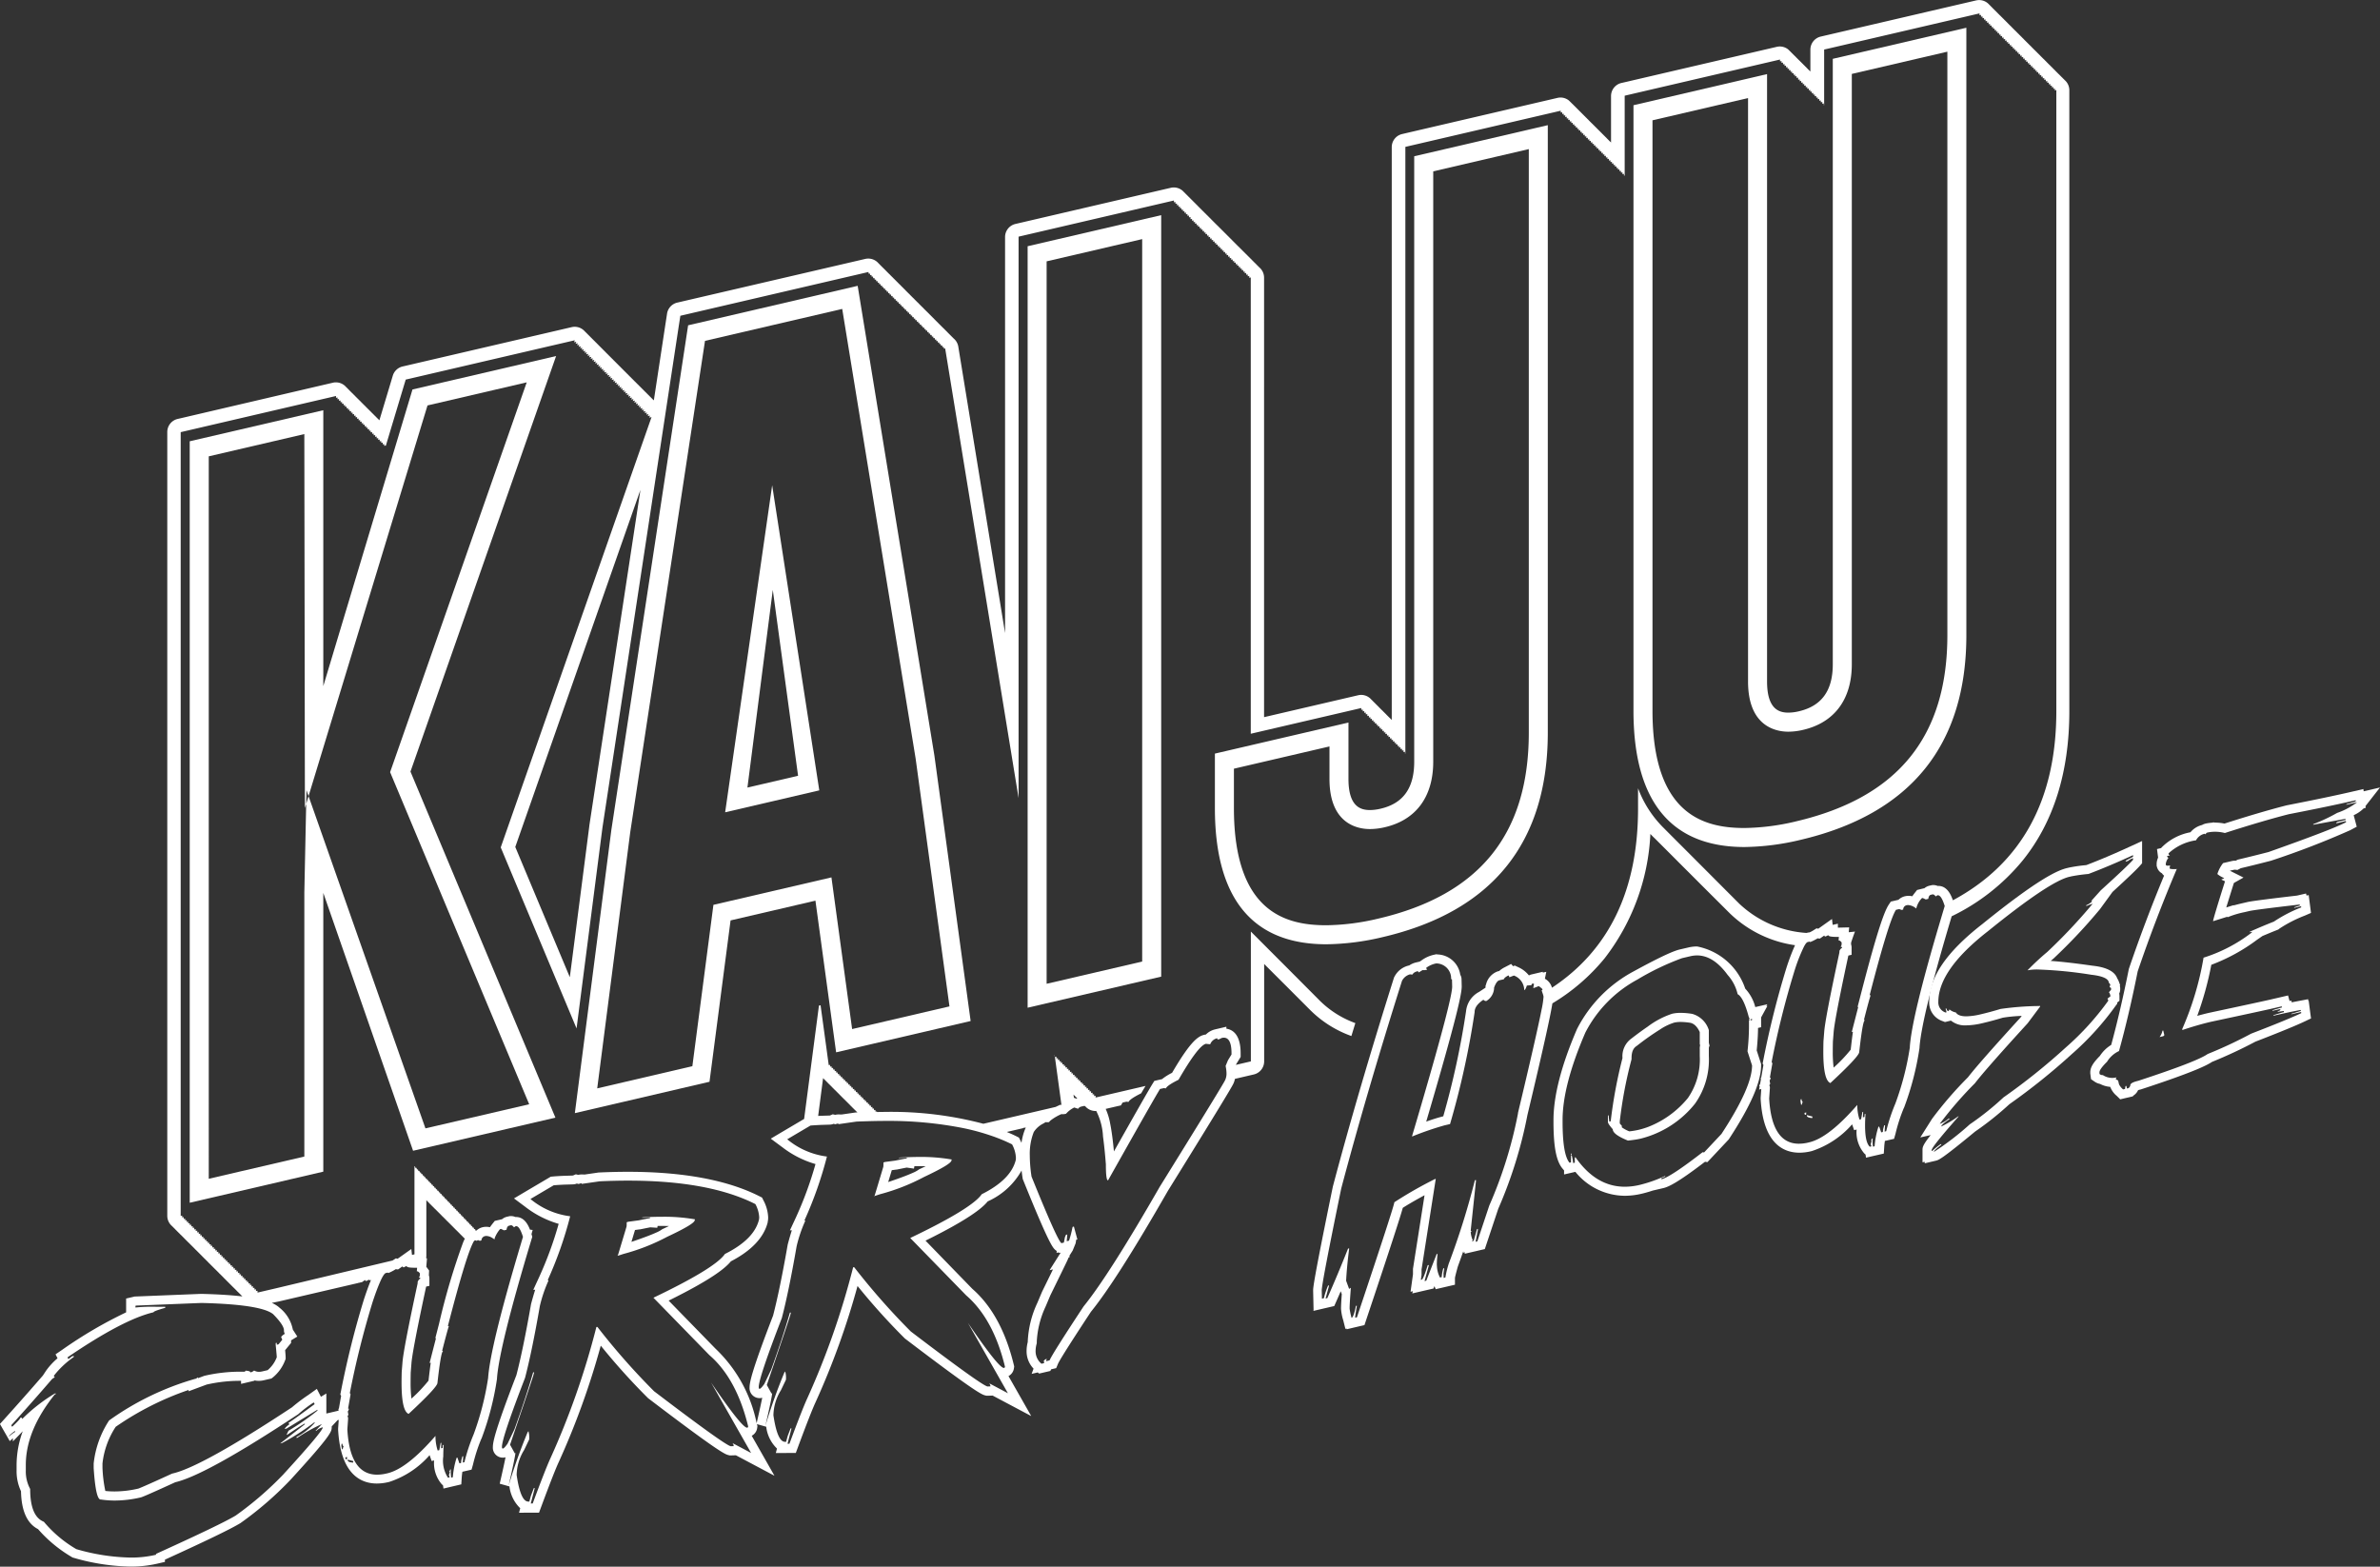 <svg xmlns="http://www.w3.org/2000/svg" width="273.051" height="179.737" viewBox="0 0 273.051 179.737">
  <rect x="0" y="0" width="273.051" height="179.737" fill="#333333" stroke="none"/>
  <g id="Group_76" data-name="Group 76" transform="translate(-5.159 -1355.848)">
    <path id="Path_775" data-name="Path 775" d="M189.314,1527.394a11.252,11.252,0,0,1-4-2.495c-.044-.041-.086-.084-.127-.127l-.045-.046c-.044-.041-.086-.084-.128-.127l-.044-.046c-.044-.041-.086-.084-.128-.127l-.045-.047c-.044-.04-.086-.083-.127-.126l-.044-.046c-.044-.041-.086-.084-.128-.127l-.045-.046c-.043-.041-.086-.084-.127-.127l-.046-.047c-.043-.04-.086-.083-.127-.126l-.045-.046c-.043-.041-.086-.083-.127-.127l-.045-.046c-.044-.041-.086-.084-.127-.126l-.045-.046c-.044-.041-.086-.083-.127-.126l-.045-.047c-.044-.041-.086-.083-.128-.127l-.045-.046c-.044-.041-.086-.084-.128-.127l-.044-.045c-.044-.041-.086-.084-.129-.128l-.045-.046c-.044-.041-.086-.083-.127-.127l-.044-.046c-.044-.041-.086-.084-.128-.127l-.045-.046c-.043-.041-.086-.084-.127-.127l-.045-.046c-.044-.041-.086-.083-.128-.127l-.044-.045c-.044-.041-.086-.084-.129-.127l-.045-.046c-.044-.041-.086-.084-.127-.127l-.044-.046c-.044-.041-.087-.084-.129-.127l-.044-.046c-.044-.041-.086-.084-.128-.126l-.044-.047c-.044-.041-.086-.084-.128-.127l-.044-.046c-.044-.041-.086-.083-.128-.126l-.045-.047c-.044-.041-.086-.083-.127-.126l-.045-.046c-.044-.041-.086-.084-.128-.127l-.045-.046c-.043-.041-.086-.084-.127-.126l-.046-.047c-.044-.04-.086-.083-.127-.125l-.046-.047c-.043-.04-.084-.083-.126-.125l-.046-.047c-.044-.041-.086-.084-.128-.126l-.044-.047c-.044-.041-.086-.084-.129-.127l-.044-.047c-.044-.04-.086-.083-.127-.126l-.045-.046c-.044-.041-.086-.083-.127-.126l-.045-.047c-.044-.04-.086-.083-.127-.126l-.046-.047c-.044-.04-.086-.083-.127-.126l-.045-.046c-.044-.041-.086-.084-.128-.127l-.044-.046c-.044-.04-.086-.084-.128-.126l-.045-.047c-.044-.041-.086-.084-.127-.126l-.044-.046c-.044-.041-.086-.084-.128-.126l-.045-.047c-.044-.041-.086-.084-.127-.126l-.045-.046c-.044-.041-.086-.084-.128-.127l-.045-.046c-.044-.041-.086-.084-.127-.127l-.045-.047c-.044-.041-.086-.083-.127-.126l-.044-.046c-.044-.041-.086-.083-.128-.125l-.046-.048c-.043-.041-.085-.083-.127-.125l-.046-.047c-.044-.041-.086-.083-.127-.126l-.045-.046c-.044-.041-.086-.083-.127-.126l-.046-.046-.06-.058v14.893l-.595.138-.74.173-.383.089.028-.067.364-.594.153-.25v-.411c0-2.176-.926-2.726-1.637-2.828v-.226l-1.278.3a2.166,2.166,0,0,0-1.076.6l-.05-.006-.173.041c-.77.179-1.692,1-3.649,4.349a6.452,6.452,0,0,0-1.162.732l-.017,0-.438.1-.421.1-.227.368c-.446.723-1.893,3.259-4.407,7.72-.123-1.3-.261-2.341-.425-3.164a7.226,7.226,0,0,0-.52-1.715l.127-.029,1.174-.273.445-.1c.077-.131.145-.245.2-.327l.439-.1.236.03q.135-.333,1.451-.991c.173-.3.338-.578.5-.845l-3.614.841-1.174.273-.944.219v-.212l-.173.04v-.213l-.173.041v-.213l-.173.041v-.213l-.173.04v-.212l-.173.04v-.212l-.173.04v-.213l-.173.04v-.212l-.173.04v-.214l-.173.041v-.213l-.173.04V1534l-.173.04v-.212l-.173.04v-.212l-.173.04v-.213l-.173.04v-.212l-.173.041v-.214l-.173.041v-.213l-.173.041v-.213l-.173.041v-.213l-.173.04v-.212l-.173.04v-.214l-.173.041v-.213l-.173.04v-.213l-.173.04v-.214l-.173.041v-.212l-.173.04v-.213l-.173.04v-.212l-.171.04.548,4.014.117.863.086.623-.132-.024-.3.139c-.084.039-.157.076-.236.114h-.006l-.849.2-7.436,1.731a41.288,41.288,0,0,0-11.272-1.36c-.3,0-.622.007-.934.011l-.009-.066-.145.034-.028-.206-.145.033-.029-.206-.144.033-.029-.206-.145.034-.028-.206-.145.034-.028-.207-.145.034-.029-.206-.145.034-.028-.206-.145.034-.028-.206-.145.033-.029-.206-.144.033-.029-.206-.145.034-.028-.206-.145.034-.028-.206-.145.034-.029-.207-.144.034-.029-.206-.145.034-.028-.206-.145.033-.028-.206-.145.034-.029-.206-.144.034-.029-.206-.145.034-.028-.206-.145.034-.028-.207-.145.034-.029-.206-.145.034-.028-.207-.145.034-.028-.207-.145.034-.029-.206-.144.034-.029-.206-.145.034-.028-.206-.145.033-.028-.206-.145.033-.029-.206-.145.034-.028-.206-.145.034-.028-.207-.145.034-.028-.206-.145.034-.115-.837-.141-1.041-.682-4.993-.186.043-1.7,13-2.477,1.462-1.349.8,1.256.934a11.385,11.385,0,0,0,3.869,1.981,42.022,42.022,0,0,1-2.217,6.063l-.717,1.544.222-.009c-.149.456-.3.983-.462,1.585l-.011.044-.008.044c-.594,3.4-1.156,6.131-1.671,8.11-2.378,6.167-2.7,7.625-2.7,8.239a1.146,1.146,0,0,0,1.134,1.234h.12l.141-.031.058-.015c-.09.457-.272,1.316-.642,2.925a16.225,16.225,0,0,0-4.716-8.55l-5.377-5.516c4.951-2.446,6.508-3.732,7.138-4.506,2.355-1.222,3.775-2.721,4.221-4.458l0-.02,0-.021a2.586,2.586,0,0,0,.056-.543,4.472,4.472,0,0,0-.548-1.964l-.154-.31-.309-.156c-3.681-1.859-8.748-2.8-15.063-2.8-1.061,0-2.175.026-3.31.079l-.051,0-.05.007-1.554.226-.332-.007h-.034a1.675,1.675,0,0,0-.382.046h0l-.281-.064-.311.135a.28.28,0,0,1-.07.009l-1.017.031c-.516.023-.918.048-1.244.078l-.234.021-.2.119-2.667,1.574-1.349.8,1.256.935a11.384,11.384,0,0,0,3.869,1.981,42.014,42.014,0,0,1-2.218,6.063L95,1557.993l.22-.007c-.149.458-.3.987-.465,1.593l-.011.044-.008.044c-.594,3.4-1.156,6.131-1.672,8.11-2.378,6.167-2.7,7.626-2.7,8.24a1.145,1.145,0,0,0,1.134,1.232h.119l.142-.031.057-.015c-.091.467-.279,1.353-.666,3.032l1.117.315a4.12,4.12,0,0,0,1.234,2.5l-.133.516,1.351-.006h.22l.72,0,.25-.676c.976-2.633,1.652-4.358,2.01-5.127a88.955,88.955,0,0,0,4.824-13.357,74.626,74.626,0,0,0,5.386,5.982l.046.046.052.039c8.229,6.266,8.8,6.4,9.182,6.493l.136.033.14,0,.338-.011.22-.007,1.266.672,3.162,1.679-1.77-3.112-.84-1.476a1.188,1.188,0,0,0,.627-.906l.029-.2-.048-.2-.007-.03,1.063.3a4.119,4.119,0,0,0,1.234,2.5l-.133.516,1.351-.007h.22l.72,0,.25-.676c.975-2.629,1.651-4.354,2.01-5.128a88.853,88.853,0,0,0,4.824-13.354,74.77,74.77,0,0,0,5.386,5.981l.047.045.052.04c8.229,6.266,8.8,6.4,9.182,6.493l.135.032.14,0,.338-.011.22-.007,1.266.672,3.162,1.679-1.77-3.112-.84-1.476a1.188,1.188,0,0,0,.627-.905l.029-.2-.048-.2c-.932-3.837-2.531-6.763-4.752-8.7L140,1552.352c4.952-2.448,6.509-3.733,7.138-4.506a8.347,8.347,0,0,0,3.884-3.542q.046.414.112.849l.018.121.046.113c3.046,7.54,3.426,7.828,3.762,8.082l.092.069-.019.215.232-.054.085.064.157-.037-1.275,2.016.392-.091c-.284.581-.681,1.392-1.235,2.523l-.013.026-.012.027-.54,1.278a11.606,11.606,0,0,0-1.094,4.419v.06a4.106,4.106,0,0,0-.135,1.023,2.878,2.878,0,0,0,.8,2.029l-.222.6.707-.165.152.131.514-.12.287-.067.487-.113.09-.188.065-.015.516-.121.206-.488c.1-.248.736-1.355,3.781-5.977,2-2.466,4.886-7,8.829-13.873,7.257-11.7,7.448-12.145,7.54-12.36a2.364,2.364,0,0,0,.152-.491l.828-.192.74-.173.595-.138a1.539,1.539,0,0,0,1.19-1.5V1520.61l.032.031.024.025c.048.049.1.1.147.147l.021.021c.052.054.1.1.153.153l.023.023c.051.052.1.1.15.149l.023.024c.051.052.1.1.149.149l.027.027c.047.048.1.1.147.146l.023.025c.049.05.1.1.149.148l.021.022c.051.052.1.1.152.151l.023.023c.05.051.1.1.149.148l.023.022c.053.054.1.1.151.151l.021.021c.052.054.1.1.153.153l.023.023c.049.05.1.1.149.148l.02.021c.052.054.1.1.153.153l.023.022c.05.052.1.1.149.149l.022.022c.052.053.1.1.153.152l.023.023c.048.049.1.1.149.149l.025.026c.047.048.1.1.148.147l.025.026c.046.048.1.1.147.147l.022.022c.049.051.1.1.15.15l.023.024c.05.052.1.1.151.15l.021.022c.049.051.1.1.151.15l.025.026c.046.048.1.1.146.146l.024.025c.05.052.1.1.15.149l.021.022c.052.053.1.1.152.151l.023.023c.05.052.1.1.148.148l.023.024c.053.054.1.1.151.15l.023.025c.048.05.1.1.149.147l.024.025c.05.051.1.1.149.149l.021.021c.052.053.1.1.151.151l.023.024c.05.052.1.1.149.149l.022.022c.051.052.1.1.152.151l.023.024c.052.054.108.109.164.163a12.764,12.764,0,0,0,4.607,2.866C189.011,1528.382,189.159,1527.893,189.314,1527.394Zm-71.461,48.182a.566.566,0,0,1,.135.3v.05l-.338.011q-.743-.177-8.793-6.309a78.872,78.872,0,0,1-6.5-7.379l-.118.011a90.117,90.117,0,0,1-5.266,15.047q-.556,1.2-2.042,5.2h-.22l.456-1.761-.1-.01-.338.881-.186.678-.1-.009h-.023q-.878,0-1.328-3.045a5.631,5.631,0,0,1,.861-2.874l.574-1.2a2.666,2.666,0,0,0-.082-.95h0c-.023.006-.045.051-.068.134v-.084a62.873,62.873,0,0,0-2.211,6.2q.777-3.373.776-3.723v-.051c-.011,0-.028.029-.05.078l-.557-1.005q2.616-7.7,2.667-7.941l.1-.358-.117-.006q-.878,3.028-2.144,6.531l-.793,1.656q-.371.52-.524.555l-.025,0c-.062,0-.094-.064-.094-.192q0-1.052,2.651-7.921.792-3.025,1.7-8.25a15.824,15.824,0,0,1,.979-2.885v-.034c0-.021-.024-.031-.072-.031h-.013a44.386,44.386,0,0,0,2.582-7.336,8.846,8.846,0,0,1-4.557-1.98l2.667-1.574q.472-.042,1.182-.074l.995-.03a1.335,1.335,0,0,0,.287-.034,1.028,1.028,0,0,0,.185-.061l.22.05a1.712,1.712,0,0,1,.2-.064.605.605,0,0,1,.142-.019h.01l-.033.076,2.092-.3q1.687-.078,3.263-.078,9.271,0,14.594,2.69a3.519,3.519,0,0,1,.439,1.5,1.545,1.545,0,0,1-.033.325q-.574,2.24-3.9,3.9-1.115,1.631-8.2,5.019l6.414,6.579q3.123,2.7,4.456,8.188c-.012.08-.046.128-.1.141a.11.11,0,0,1-.027,0q-.6,0-4.125-5.17l4.59,8.072Zm39.259-39.851a1.557,1.557,0,0,0,.172.172,1.684,1.684,0,0,0,.129.129c-.033.013-.069.019-.1.034l-.289-.1,0-.021-.048-.352A1.6,1.6,0,0,0,157.112,1535.726Zm-28.865-2.02.008.007a1.489,1.489,0,0,0,.172.172,99.054,99.054,0,0,0,.346.346,1.494,1.494,0,0,0,.171.172,2718.274,2718.274,0,0,1,.346.346,1.533,1.533,0,0,0,.174.174,1.51,1.51,0,0,0,.173.172,5418.67,5418.67,0,0,1,.517.517,1.485,1.485,0,0,0,.174.174,1.521,1.521,0,0,0,.173.173,1.5,1.5,0,0,0,.171.171,2780.7,2780.7,0,0,0,.346.346,1841.349,1841.349,0,0,1,.346.346,1.5,1.5,0,0,0,.172.172,1.539,1.539,0,0,0,.174.174,1.5,1.5,0,0,0,.172.172,346.723,346.723,0,0,0,.306.306l-.147,0-.051,0-.05.007-1.556.226-.33-.007h-.034a1.675,1.675,0,0,0-.382.047h0l-.281-.064-.312.135a.338.338,0,0,1-.08.009l-1.006.031-.275.013Zm22.1,9.423q-.574,2.24-3.9,3.9-1.114,1.631-8.2,5.019l6.413,6.579q3.123,2.7,4.456,8.188c-.012.08-.046.127-.1.141l-.027,0q-.6,0-4.125-5.17l4.59,8.073-2.144-1.138a.567.567,0,0,1,.135.3v.051l-.338.011q-.743-.177-8.793-6.309a79.013,79.013,0,0,1-6.5-7.378l-.118.011a90.024,90.024,0,0,1-5.266,15.046q-.556,1.2-2.042,5.2h-.219l.455-1.76-.1-.01-.338.881-.186.678-.1-.009h-.023q-.877,0-1.327-3.044a5.635,5.635,0,0,1,.861-2.875l.574-1.2a2.643,2.643,0,0,0-.082-.95h0c-.023.006-.045.05-.068.134v-.084a62.925,62.925,0,0,0-2.211,6.2q.777-3.372.776-3.722v-.051c-.011,0-.028.029-.05.078l-.557-1.006q2.616-7.7,2.667-7.941l.1-.358-.117-.006q-.878,3.028-2.144,6.532l-.793,1.655q-.371.521-.524.556a.117.117,0,0,1-.025,0c-.062,0-.093-.064-.093-.193q0-1.052,2.65-7.919.792-3.025,1.7-8.25a15.759,15.759,0,0,1,.979-2.884v-.035c0-.021-.024-.031-.072-.031h-.013a44.368,44.368,0,0,0,2.582-7.336,8.859,8.859,0,0,1-4.557-1.98l1.777-1.049.889-.525c.207-.019.462-.035.738-.05.143-.008.282-.017.444-.024l.995-.031a1.4,1.4,0,0,0,.287-.033,1.134,1.134,0,0,0,.185-.061l.22.05a1.648,1.648,0,0,1,.2-.064.645.645,0,0,1,.142-.018h.009l-.033.075,2.092-.3c.374-.017.739-.027,1.1-.038.734-.023,1.458-.039,2.158-.039l.1,0a44,44,0,0,1,8.951.836,26.007,26.007,0,0,1,3.124.853,19.619,19.619,0,0,1,2.418,1,3.522,3.522,0,0,1,.439,1.5A1.545,1.545,0,0,1,150.349,1543.129Zm1.106-3.642a6.447,6.447,0,0,0-.441,1.646c-.043-.1-.089-.194-.138-.293l-.154-.31-.309-.157c-.345-.174-.715-.333-1.084-.49l1.843-.429c.042-.02.075-.038.119-.058a.934.934,0,0,0,.116,0l.106-.025-.011.021C151.486,1539.426,151.469,1539.456,151.455,1539.487Zm15.456,6.622q-5.856,10.2-8.776,13.791-3.578,5.428-3.9,6.188l-.421.1.1-.273a.564.564,0,0,0-.354.249.421.421,0,0,1,.05.172.167.167,0,0,1-.017.071l-.287.067a1.847,1.847,0,0,1-.674-1.465,3.169,3.169,0,0,1,.135-.884v-.2a10.743,10.743,0,0,1,1.013-4.014l.54-1.278q1.823-3.716,1.958-4.016l.118-.278a.211.211,0,0,1,.169-.122.064.064,0,0,0,.017-.037c0-.022-.017-.032-.049-.032a.324.324,0,0,0-.07.01l.422-.668.338-.83.068-.417.135-.031-.4-1.477-.135.031-.034.093a12.546,12.546,0,0,1-.388,1.493l-.27.063.068-.768-.152.035-.119.279-.118.613-.287.067q-.49-.37-3.426-7.642a16.338,16.338,0,0,1-.2-2.427,6.812,6.812,0,0,1,.456-2.68,2.759,2.759,0,0,1,1.12-.987c.083-.05.155-.1.247-.149a1.511,1.511,0,0,0,.194.013.893.893,0,0,0,.194-.019,1.051,1.051,0,0,1,.2-.208,5.627,5.627,0,0,1,1.221-.708.808.808,0,0,0,.144.012,1.692,1.692,0,0,0,.38-.05,3.05,3.05,0,0,1,.945-.72l.047.016.392.132a.6.6,0,0,1,.371-.254l.287-.067h.029c.04,0,.075.007.113.009.009.008.016.018.025.025a1.54,1.54,0,0,0,1.171.541c.028,0,.056-.008.084-.009a7.2,7.2,0,0,1,.78,2.937c.121.879.231,1.94.329,3.193q0,1.831.238,1.832h.015q5.165-9.189,5.958-10.478l.439-.1.236.03q.135-.335,1.451-.991,2.262-3.918,3.14-4.123l.49.054a1.114,1.114,0,0,1,.81-.691v.035c0,.066.037.1.11.1a.4.4,0,0,0,.092-.013l.321-.157a1.057,1.057,0,0,1,.237-.029q.877,0,.877,1.807v.118l-.405.662-.27.647c.012.057.017.106.027.161a3.942,3.942,0,0,1,.074.685,1.775,1.775,0,0,1-.135.734c-.015.035-.054.108-.1.2Q173.494,1535.5,166.912,1546.109Z" transform="translate(-28.659 -54.168)" fill="#fff"/>
    <path id="Path_776" data-name="Path 776" d="M187.485,1538.238l-.027.006.027.2Z" transform="translate(-61.316 -61.347)" fill="#fff"/>
    <path id="Path_777" data-name="Path 777" d="M237.209,1454.575c3.556-4.4,5.359-10.16,5.359-17.128V1366.2a1.54,1.54,0,0,0-.541-1.171,1.607,1.607,0,0,0-.171-.171,1.543,1.543,0,0,0-.175-.174,1.606,1.606,0,0,0-.172-.172,1.557,1.557,0,0,0-.173-.172,61.547,61.547,0,0,0-.346-.346,1.424,1.424,0,0,0-.173-.173,1.5,1.5,0,0,0-.172-.173,1.525,1.525,0,0,0-.173-.173,1.563,1.563,0,0,0-.173-.173,426.241,426.241,0,0,0-.346-.346,1.622,1.622,0,0,0-.172-.172,1.541,1.541,0,0,0-.173-.173,162.863,162.863,0,0,0-.346-.345,1.478,1.478,0,0,0-.173-.173,1.515,1.515,0,0,0-.173-.172,1.533,1.533,0,0,0-.173-.173,1.463,1.463,0,0,0-.173-.172,145.708,145.708,0,0,0-.345-.346,1.537,1.537,0,0,0-.173-.173,689.837,689.837,0,0,1-.345-.345,549.9,549.9,0,0,0-.345-.345,1.585,1.585,0,0,0-.173-.173,1.473,1.473,0,0,0-.173-.172,1.447,1.447,0,0,0-.172-.172,1.526,1.526,0,0,0-.173-.174,1.552,1.552,0,0,0-.172-.172,1.575,1.575,0,0,0-.173-.173,64.182,64.182,0,0,1-.345-.345,1.578,1.578,0,0,0-.173-.173,2759.837,2759.837,0,0,0-.345-.345,1.644,1.644,0,0,0-.173-.173,1.624,1.624,0,0,0-.173-.172,1.517,1.517,0,0,0-.173-.173,1.545,1.545,0,0,0-.172-.172,1.572,1.572,0,0,0-.173-.173,689.837,689.837,0,0,0-.345-.345,1.579,1.579,0,0,0-.173-.173,2759.308,2759.308,0,0,1-.345-.345,1.511,1.511,0,0,0-.173-.173,1.584,1.584,0,0,0-.173-.173,1.538,1.538,0,0,0-1.171-.54,1.564,1.564,0,0,0-.349.04l-.944.22-1.174.273-14.367,3.344-.74.172-.595.139a1.538,1.538,0,0,0-1.19,1.5v2.508c-.03-.029-.06-.058-.092-.085a114.573,114.573,0,0,1-.345-.346,1.578,1.578,0,0,0-.174-.173,1.512,1.512,0,0,0-.173-.173,1.546,1.546,0,0,0-.172-.172,1.573,1.573,0,0,0-.174-.173,1.5,1.5,0,0,0-.172-.172,5715.422,5715.422,0,0,0-.346-.346,1.477,1.477,0,0,0-.171-.171,2780.7,2780.7,0,0,0-.346-.346,15.4,15.4,0,0,0-.387-.38,1.54,1.54,0,0,0-1.305-.294l-.944.22-1.174.273-14.367,3.344-.74.173-.6.138a1.54,1.54,0,0,0-1.189,1.5v5.328a1.619,1.619,0,0,0-.134-.129,67.82,67.82,0,0,1-.346-.346,1.593,1.593,0,0,0-.171-.171,1.564,1.564,0,0,0-.173-.172,1.49,1.49,0,0,0-.174-.174,1.552,1.552,0,0,0-.171-.172,1.487,1.487,0,0,0-.175-.175,1.531,1.531,0,0,0-.171-.171,1.631,1.631,0,0,0-.173-.172,1.538,1.538,0,0,0-.174-.173,1.446,1.446,0,0,0-.172-.172,1.614,1.614,0,0,0-.175-.175,64.91,64.91,0,0,1-.343-.343,1.585,1.585,0,0,0-.174-.174,1.566,1.566,0,0,0-.173-.172,1.494,1.494,0,0,0-.174-.175,1.675,1.675,0,0,0-.171-.171,1.569,1.569,0,0,0-.173-.173,1.633,1.633,0,0,0-.173-.173,1.566,1.566,0,0,0-.173-.172,1.538,1.538,0,0,0-.174-.175,1.609,1.609,0,0,0-.171-.171,1.571,1.571,0,0,0-.173-.172,1.527,1.527,0,0,0-.174-.173,15.478,15.478,0,0,0-.387-.38,1.533,1.533,0,0,0-1.305-.293l-.944.22-1.174.273-14.367,3.344-.741.173-.595.139a1.538,1.538,0,0,0-1.19,1.5v65.717c-.029-.03-.06-.058-.092-.085a1.47,1.47,0,0,0-.173-.173,64.16,64.16,0,0,0-.345-.345,1.486,1.486,0,0,0-.174-.174,1.607,1.607,0,0,0-.171-.171,1.591,1.591,0,0,0-.173-.174,63.435,63.435,0,0,1-.345-.345,1.6,1.6,0,0,0-.175-.174,1.485,1.485,0,0,0-.171-.171,1.532,1.532,0,0,0-.174-.174,1.56,1.56,0,0,0-.172-.173,1.582,1.582,0,0,0-.173-.172,1.5,1.5,0,0,0-.214-.207,1.537,1.537,0,0,0-.956-.334,1.519,1.519,0,0,0-.349.041l-.944.219-1.174.274-8.673,2.019V1387.7a1.539,1.539,0,0,0-.541-1.171,68.984,68.984,0,0,0-.345-.345,1.5,1.5,0,0,0-.172-.172,57.982,57.982,0,0,0-.346-.347,1.52,1.52,0,0,0-.173-.172,1.5,1.5,0,0,0-.173-.172,1.56,1.56,0,0,0-.172-.173,1.6,1.6,0,0,0-.175-.174,1.561,1.561,0,0,0-.173-.172,1.627,1.627,0,0,0-.173-.172,1.549,1.549,0,0,0-.172-.172,1.518,1.518,0,0,0-.173-.172,1.48,1.48,0,0,0-.174-.174,2760,2760,0,0,1-.69-.69,1.51,1.51,0,0,0-.173-.172,1.533,1.533,0,0,0-.174-.174,1.561,1.561,0,0,0-.173-.173,1.494,1.494,0,0,0-.172-.172,1.511,1.511,0,0,0-.173-.173,1.578,1.578,0,0,0-.173-.173,1.538,1.538,0,0,0-.174-.173,1.51,1.51,0,0,0-.173-.172,1.548,1.548,0,0,0-.172-.172,1.564,1.564,0,0,0-.173-.173,154.286,154.286,0,0,1-.347-.346,114.45,114.45,0,0,1-.344-.344,1.649,1.649,0,0,0-.173-.173,1.517,1.517,0,0,0-.173-.172,1.474,1.474,0,0,0-.174-.174,1.5,1.5,0,0,0-.172-.172,107339001537.939,107339001537.939,0,0,1-.345-.345,1670.907,1670.907,0,0,0-.52-.52,1.552,1.552,0,0,0-.171-.171,1.509,1.509,0,0,0-.173-.172,1.543,1.543,0,0,0-.174-.174,1.5,1.5,0,0,0-.172-.172,1.556,1.556,0,0,0-.175-.175,1.476,1.476,0,0,0-.171-.171,1.567,1.567,0,0,0-.173-.173,1.669,1.669,0,0,0-.174-.174,1.565,1.565,0,0,0-.173-.172,1.5,1.5,0,0,0-.214-.207,1.538,1.538,0,0,0-.957-.334,1.517,1.517,0,0,0-.348.04l-.944.22-1.174.273-14.367,3.344-.74.172-.595.139a1.538,1.538,0,0,0-1.19,1.5v45.436l-5.069-31.043-.165-1.009-.132-.812a1.539,1.539,0,0,0-.52-.922,3646.817,3646.817,0,0,0-.347-.347,146.961,146.961,0,0,0-.348-.348,1.516,1.516,0,0,0-.167-.167,1.492,1.492,0,0,0-.175-.175,1.584,1.584,0,0,0-.174-.174,400.619,400.619,0,0,1-.516-.515,386.119,386.119,0,0,0-.519-.52,1.5,1.5,0,0,0-.177-.177,1.469,1.469,0,0,0-.167-.167,1.555,1.555,0,0,0-.174-.175,1.537,1.537,0,0,0-.174-.174,1.564,1.564,0,0,0-.172-.172,118.06,118.06,0,0,1-.344-.343,1.511,1.511,0,0,0-.175-.175,1004.054,1004.054,0,0,1-.345-.345,1.537,1.537,0,0,0-.177-.177,126.693,126.693,0,0,1-.342-.342,1.571,1.571,0,0,0-.173-.172,131.616,131.616,0,0,0-.349-.349,1.5,1.5,0,0,0-.165-.166,97.621,97.621,0,0,1-.347-.346,1.486,1.486,0,0,0-.174-.174,1.523,1.523,0,0,0-.177-.177,1.584,1.584,0,0,0-.166-.167,1.527,1.527,0,0,0-.179-.178,1.48,1.48,0,0,0-.167-.167,1.6,1.6,0,0,0-.174-.174,1.532,1.532,0,0,0-.177-.177,1.576,1.576,0,0,0-.166-.167,1.52,1.52,0,0,0-.18-.179,1.567,1.567,0,0,0-.166-.167,1.614,1.614,0,0,0-.175-.176,138.179,138.179,0,0,1-.342-.342,1.588,1.588,0,0,0-.18-.18,1.562,1.562,0,0,0-.166-.165,68.926,68.926,0,0,0-.352-.352,1.568,1.568,0,0,0-.166-.167,1.542,1.542,0,0,0-1.174-.543,1.564,1.564,0,0,0-.349.04l-.8.187-1,.232L84,1390.3l-.631.147-.508.118a1.539,1.539,0,0,0-1.173,1.268l-.078.516-.1.641-1.338,8.794a1.512,1.512,0,0,0-.137-.131l-.021-.024a1.6,1.6,0,0,0-.141-.137l-.031-.035a1.466,1.466,0,0,0-.153-.149l-.021-.025a1.667,1.667,0,0,0-.143-.139l-.028-.032a1.569,1.569,0,0,0-.146-.143l-.027-.031a1.476,1.476,0,0,0-.154-.149l-.021-.023a1.524,1.524,0,0,0-.14-.137l-.031-.035a1.537,1.537,0,0,0-.153-.149l-.021-.024a1.5,1.5,0,0,0-.143-.14l-.027-.031a1.491,1.491,0,0,0-.147-.143l-.027-.031a1.544,1.544,0,0,0-.154-.149l-.021-.023a1.538,1.538,0,0,0-.14-.138l-.031-.034a1.544,1.544,0,0,0-.154-.149l-.021-.024a1.4,1.4,0,0,0-.143-.14l-.028-.032a1.49,1.49,0,0,0-.146-.143l-.027-.031a1.559,1.559,0,0,0-.154-.149l-.021-.024a1.74,1.74,0,0,0-.141-.139l-.03-.034a1.5,1.5,0,0,0-.148-.144l-.025-.029a1.526,1.526,0,0,0-.149-.145l-.024-.027a1.574,1.574,0,0,0-.147-.143l-.027-.031a1.555,1.555,0,0,0-.153-.149l-.021-.024a1.555,1.555,0,0,0-.141-.139l-.029-.034a1.587,1.587,0,0,0-.148-.144l-.025-.029a1.51,1.51,0,0,0-.148-.144l-.024-.028a1.673,1.673,0,0,0-.147-.143l-.026-.03a1.631,1.631,0,0,0-.153-.149l-.021-.024a1.477,1.477,0,0,0-.141-.139l-.03-.034a1.517,1.517,0,0,0-.148-.145l-.025-.028a1.574,1.574,0,0,0-.148-.144l-.025-.028a1.52,1.52,0,0,0-.147-.144l-.026-.03a1.553,1.553,0,0,0-.153-.149l-.021-.024a1.512,1.512,0,0,0-.141-.138l-.03-.035a1.584,1.584,0,0,0-.147-.144l-.025-.029a1.526,1.526,0,0,0-.149-.145l-.024-.027a1.583,1.583,0,0,0-.147-.144l-.026-.03a1.541,1.541,0,0,0-.153-.149l-.021-.024a1.537,1.537,0,0,0-.141-.139l-.029-.034a1.591,1.591,0,0,0-.148-.144l-.025-.029a1.522,1.522,0,0,0-.148-.145l-.025-.028a1.4,1.4,0,0,0-.147-.143l-.027-.031a1.531,1.531,0,0,0-.153-.148l-.021-.024a1.553,1.553,0,0,0-.141-.139l-.03-.034a1.591,1.591,0,0,0-.147-.145l-.025-.028a1.589,1.589,0,0,0-.148-.144l-.025-.028a1.582,1.582,0,0,0-.147-.144l-.026-.03a1.6,1.6,0,0,0-.153-.148l-.022-.025a1.538,1.538,0,0,0-1.145-.511,1.561,1.561,0,0,0-.349.04l-1.362.317-1.7.395-15.36,3.575-.54.126-.434.1a1.539,1.539,0,0,0-1.125,1.056l-.128.427-.159.531-1.251,4.161-.013-.011a1.555,1.555,0,0,0-.175-.175,1.492,1.492,0,0,0-.172-.171,1.469,1.469,0,0,0-.173-.173,1.656,1.656,0,0,0-.173-.173,1.617,1.617,0,0,0-.171-.171,1.555,1.555,0,0,0-.175-.175,1.5,1.5,0,0,0-.172-.172,1164.282,1164.282,0,0,0-.346-.346,1.549,1.549,0,0,0-.172-.172,313.413,313.413,0,0,0-.346-.346,1.616,1.616,0,0,0-.173-.173,1.527,1.527,0,0,0-.173-.173,570.128,570.128,0,0,0-.346-.346,1.493,1.493,0,0,0-.172-.171,1.515,1.515,0,0,0-.173-.173,4411.533,4411.533,0,0,0-.345-.345,1.584,1.584,0,0,0-.174-.174,1.5,1.5,0,0,0-.172-.172,1.51,1.51,0,0,0-.214-.207,1.538,1.538,0,0,0-.957-.334,1.517,1.517,0,0,0-.348.04l-.944.22-1.173.273L26.88,1403.6l-.74.173-.6.139a1.538,1.538,0,0,0-1.189,1.5v89.923a1.537,1.537,0,0,0,.54,1.171,2478.014,2478.014,0,0,1,.346.346,1.485,1.485,0,0,0,.171.171,1.6,1.6,0,0,0,.175.175,1.621,1.621,0,0,0,.173.172,1.483,1.483,0,0,0,.171.171,657.225,657.225,0,0,1,.346.346,1.6,1.6,0,0,0,.174.174,1.543,1.543,0,0,0,.172.171,1.527,1.527,0,0,0,.173.173,64.255,64.255,0,0,0,.344.344,3328.777,3328.777,0,0,1,.346.346,1.588,1.588,0,0,0,.173.173,3482.5,3482.5,0,0,1,.344.344,56.822,56.822,0,0,0,.346.346,1.51,1.51,0,0,0,.173.173,1.5,1.5,0,0,0,.174.174,111.62,111.62,0,0,1,.345.346,1.547,1.547,0,0,0,.172.171,1.506,1.506,0,0,0,.173.173,1.633,1.633,0,0,0,.173.173,1.572,1.572,0,0,0,.173.173,1.644,1.644,0,0,0,.173.173,137.1,137.1,0,0,1,.345.344,1.46,1.46,0,0,0,.173.173,1525.383,1525.383,0,0,0,.346.346,1.559,1.559,0,0,0,.172.172,1.51,1.51,0,0,0,.173.173,1.527,1.527,0,0,0,.173.174,1.566,1.566,0,0,0,.173.172,1.522,1.522,0,0,0,.173.173,1.553,1.553,0,0,0,.172.172,1.469,1.469,0,0,0,.173.173,138.843,138.843,0,0,1,.345.346,1.582,1.582,0,0,0,.173.172,689.845,689.845,0,0,0,.345.345,1.481,1.481,0,0,0,.133.133c-1.191-.139-2.719-.244-4.7-.291h-.034l-.034,0-7.472.3-.1,0-.095.022-.1.024-.806.186v1.586a50.45,50.45,0,0,0-7.339,4.3l-.76.517.232.452a7.742,7.742,0,0,0-1.325,1.438l-.357.54c-1.419,1.643-2.905,3.323-4.421,5l-.508.561.378.656.1.176.652,1.133.358-.332v.366l1.13-1.168a11.3,11.3,0,0,0-.707,3.863v.62a5.417,5.417,0,0,0,.506,2.4c.047,2.249.7,3.707,1.952,4.345a15.633,15.633,0,0,0,3.833,3.181l.127.079.145.04a24.79,24.79,0,0,0,6.5,1,13.484,13.484,0,0,0,3.051-.328l.1-.023.805-.187v-.256c4.711-2.144,7.542-3.514,8.643-4.182l.047-.029.044-.033a39.173,39.173,0,0,0,5.672-4.918c4.727-5.168,4.727-5.538,4.727-6.052v-.071l.679-.722.128-.031-.07,1,0,.066,0,.066c.286,5.1,2.58,6.171,4.453,6.171a5.809,5.809,0,0,0,1.311-.161l.1-.023a10.441,10.441,0,0,0,4.631-3.069l.234.67.283-.066a3.709,3.709,0,0,0,.871,2.724l.153.14.052.363,1.107-.261.185-.043.751-.177.049-.77q.021-.327.077-.676l.206-.048.582-.133v0l.263-.062.167-.589a19.116,19.116,0,0,1,.952-2.941l.025-.045.021-.046a33.083,33.083,0,0,0,1.742-6.719l.011-.058,0-.06c.163-2.411,1.495-7.781,3.958-15.959l.092-.3-.092-.3,0-.007c.044-.159.092-.313.135-.475-.1-.007-.205-.022-.308-.035-.246-.643-.7-1.45-1.6-1.45-.026,0-.051,0-.077,0a1.214,1.214,0,0,0-.5-.106h-.116l-.143.029-.211.05a1.376,1.376,0,0,0-.574.293l-.013-.006-.352.081-.1.023-.353.082-.226.283c-.123.154-.232.3-.329.443a1.968,1.968,0,0,0-.428-.048,1.773,1.773,0,0,0-.4.046,1.558,1.558,0,0,0-.713.379l0,0-.1.024-.069-.2-.1.024-.069-.2-.1.024-.068-.2-.1.024-.068-.2-.1.024-.069-.2-.1.025-.068-.2-.1.025-.069-.2-.1.024-.068-.2-.1.025-.069-.2-.1.025-.068-.2-.1.024-.068-.2-.1.024-.068-.2-.1.025-.069-.2-.1.024-.068-.2-.1.024-.068-.2-.1.025-.069-.2-.1.025-.069-.2-.1.024-.068-.2-.1.024-.068-.2-.1.025-.069-.2-.1.025-.068-.2-.1.024-.068-.2-.1.024-.068-.2-.1.025-.068-.2-.1.025-.068-.2-.1.024-.068-.2-.1.025-.069-.2-.1.025-.069-.2-.1.024-.068-.2-.1.024-.068-.2-.1.025-.069-.2-.1.025-.068-.2-.1.025-.068-.2-.1.025-.069-.2-.1.025-.069-.2-.1.025-.068-.2-.1.024-.068-.2-.1.024-.069-.2-.1.025-.068-.2-.1.025-.068-.2-.1.024-.068-.2-.1.025-.069-.2-.055.013v10.094l-.283.064-.078-.674-1.433,1.019-.145.1-.189-.049-.388.248,0,0L36.82,1503.65l-1.174.273-.944.22v-.213l-.173.04v-.213l-.173.041v-.213l-.173.04v-.213l-.173.041v-.214l-.173.041v-.213l-.173.041v-.213l-.173.041v-.213l-.173.04v-.214l-.173.041v-.213l-.173.041v-.213l-.173.04v-.212l-.173.04v-.213l-.173.041v-.213l-.173.04v-.213l-.173.04v-.213l-.173.041v-.213l-.173.04v-.213l-.173.04v-.213l-.173.04v-.212l-.173.04v-.213l-.173.041v-.213l-.173.04v-.212l-.173.04v-.213l-.173.041v-.213l-.173.04v-.213l-.173.04v-.213l-.173.04v-.213l-.173.04v-.213l-.173.041v-.213l-.173.04v-.213l-.173.04v-.212l-.173.04v-.213l-.173.04v-.212l-.173.04v-.212l-.173.04v-.213l-.173.041v-.213l-.173.041v-.214l-.173.041v-.213l-.173.041v-.213l-.173.041v-.213l-.173.04v-.212l-.173.04v-.213l-.173.041v-.213l-.173.041v-.213l-.173.04v-.213l-.173.041v-.212l-.173.04v-.213l-.173.04v-.212l-.173.04v-.214l-.173.04v-.213l-.173.04v-89.923l.595-.139.74-.172,14.368-3.345,1.174-.273.944-.22v.213l.173-.04v.213l.173-.041v.213l.173-.04v.212l.173-.04v.213l.173-.04v.213l.173-.04v.212l.173-.041v.214l.173-.04v.213l.173-.041v.213l.173-.04v.213l.173-.041v.212l.173-.04v.213l.173-.04v.212l.173-.04v.213l.173-.04v.213l.173-.041v.213l.173-.041v.213l.173-.04v.212l.173-.04v.213l.173-.041v.213l.173-.04v.212l.173-.041v.214l.173-.041v.213l.173-.041v.213l.173-.04v.213l.173-.041v.212l.173-.04v.213l.173-.04v.212l.173-.04v.212l.173-.04v.213l.173-.041v.213l.173-.04V1407l.173-.04v.078l2.009-6.682.16-.531.128-.427.434-.1.54-.126,15.36-3.575,1.7-.394,1.363-.317-.081.232.255-.06-.082.232.254-.059-.081.232.254-.059-.081.232.254-.059-.081.232.252-.059-.081.232.255-.059-.081.232.254-.06-.082.232.254-.059-.082.232.255-.059-.082.232.253-.059-.082.232.256-.06-.082.232.254-.059-.081.232.254-.059-.082.232.255-.06-.082.232.253-.058-.081.232.255-.06-.082.232.254-.059-.081.232.254-.059-.082.232.254-.06-.081.232.252-.059-.081.232.255-.059-.081.232.254-.059-.082.231.254-.059-.082.232.255-.059-.082.232.253-.059-.082.232.256-.06-.082.232.254-.059-.081.232.254-.059-.082.232.255-.059-.082.232.253-.058-.081.232.255-.06-.081.232.254-.059-.082.232.253-.059-.081.232.255-.06-.082.232.253-.059-.081.232.256-.059-.082.232.254-.059-.082.231.253-.058-.081.232.256-.059-.082.232.253-.058-.082.232.256-.06-.082.232.254-.059-.081.232.253-.059-.082.232.256-.06-.082.232.253-.059-.081.232.255-.06-.081.232.253-.059-.082.232.254-.06-.081.232.255-.06-.082.232.253-.059-.081.232.255-.059-.463,1.321-.576,1.643-16.262,46.4,8.7,20.77,2.97-23.038,8.759-57.567.1-.641.078-.516.508-.118.631-.147,18.639-4.338,1-.232.8-.187.034.205.138-.032.034.2.14-.032.033.206.139-.032.033.205.139-.032.034.205.14-.033.033.205.138-.032.034.206.14-.033.033.206.14-.033.033.205.138-.032.034.205.14-.032.033.2.139-.032.033.205.14-.032.034.205.139-.033.033.205.139-.032.033.2.14-.033.034.206.138-.033.034.205.14-.032.033.206.139-.033.033.205.139-.033.034.205.14-.032.033.205.138-.033.034.206.14-.033.034.205.139-.032.034.205.139-.033.033.205.139-.032.033.2.139-.032.034.205.139-.033.034.205.139-.032.033.2.139-.033.033.206.139-.032.034.205.138-.032.034.205.14-.033.033.206.139-.032.033.205.139-.032.034.205.139-.032.033.2.139-.032.033.205.14-.032.034.205.139-.032.034.2.139-.032.033.206.139-.032.033.205.139-.032.034.2.139-.032.034.205.139-.032.033.2.139-.032.033.206.139-.032.034.205.138-.032.034.2.14-.032.033.206.139-.032.034.205.139-.032.034.205.139-.033.033.205.139-.033.133.812.165,1.009,8.126,49.766v-64.407l.6-.139.739-.172,14.368-3.344,1.173-.273.944-.22v.213l.173-.04v.213l.173-.041v.213l.173-.04v.213l.173-.04v.213l.173-.041v.213l.173-.04v.213l.173-.04v.213l.173-.041v.213l.173-.04v.212l.173-.04v.213l.173-.041V1381l.173-.041v.213l.173-.04v.212l.173-.04v.213l.173-.041v.213l.173-.041v.213l.173-.04v.212l.173-.04v.213l.173-.041v.213l.173-.04v.212l.173-.04v.213l.173-.041v.213l.173-.041v.213l.173-.04v.212l.173-.04v.212l.173-.04v.213l.173-.04v.213l.173-.04v.212l.173-.04v.213l.173-.04v.213l.173-.04v.213l.173-.04v.213l.173-.04v.213l.173-.04v.213l.173-.04v.212l.173-.04v.212l.173-.04v.213l.173-.041v.213l.173-.04v.212l.173-.04v.213l.173-.041v.213l.173-.041v.213l.173-.04v.212l.173-.04v.213l.173-.041v.213l.173-.04v.212l.173-.04v.213l.173-.041v.213l.173-.04v.213l.173-.04v.213l.173-.04v52.349l10.561-2.458,1.174-.273.944-.22v.213l.173-.04v.213l.173-.041v.213l.173-.041v.214l.173-.041V1438l.173-.041v.213l.173-.041v.214l.173-.041v.212l.172-.04v.213l.173-.041v.213l.173-.041v.213l.173-.04v.213l.173-.041v.213l.173-.041v.213l.173-.04v.212l.173-.04v.213l.173-.04v.213l.173-.04v.212l.173-.04v.213l.173-.04v.212l.173-.04v.213l.173-.04v.212l.173-.04v.212l.173-.04v.213l.173-.04v.212l.173-.04v.214l.173-.041v.213l.173-.041v.213l.173-.041v.213l.173-.04v.212l.038-.009v-69.6l.6-.139.74-.172,14.368-3.345,1.174-.273.944-.22v.213l.173-.04v.213l.173-.041v.213l.172-.04v.213l.173-.04v.213l.173-.041v.213l.173-.04v.212l.173-.04v.212l.173-.04v.213l.173-.04v.212l.173-.041v.213l.173-.04v.213l.173-.041v.213l.173-.041v.213l.173-.04v.212l.173-.04v.213l.173-.041v.213l.173-.04v.213l.173-.04v.213l.173-.041v.212l.173-.04v.213l.173-.04v.212l.173-.04v.213l.173-.041v.213l.173-.04v.212l.173-.041v.214l.173-.041v.213l.173-.041v.213l.173-.041v.213l.173-.04v.212l.173-.04v.213l.173-.04v.213l.173-.04v.213l.173-.04v.213l.173-.04v.213l.173-.04v.213l.173-.04v.212l.172-.04v.213l.173-.04v.213l.173-.04v.213l.173-.041v.214l.173-.04v.213l.173-.04v.213l.08-.019v-9.156l.595-.139.741-.173,14.367-3.344,1.173-.273.944-.22v.213l.173-.041v.213l.173-.04v.212l.173-.04v.214l.173-.04v.213l.173-.041v.213l.173-.04v.213l.173-.04v.212l.173-.04v.213l.173-.04v.213l.173-.041v.213l.173-.04v.213l.173-.04V1365l.173-.041v.213l.173-.04v.213l.173-.041v.213l.173-.04v.213l.173-.04v.212l.173-.04v.213l.173-.041v.213l.173-.04v.213l.173-.041v.213l.173-.04v.212l.173-.04v.213l.173-.041v.213l.173-.04v.212l.173-.04v.213l.173-.041v.213l.173-.041v.213l.173-.04v.213l.038-.009v-6.388l.6-.138.74-.172,14.367-3.344,1.174-.274.944-.219v.212l.173-.04v.213l.173-.04v.213l.173-.041v.213l.173-.04v.212l.173-.04v.213l.173-.04v.213l.173-.04v.212l.173-.04v.213l.173-.04v.213l.173-.04v.213l.173-.04v.213l.173-.04v.213l.173-.04v.213l.173-.041v.213l.173-.041v.214l.173-.04v.213l.173-.041v.213l.173-.041v.213l.173-.04v.212l.173-.04v.213l.173-.041v.213l.173-.041v.213l.173-.04v.213l.173-.041v.213l.173-.041v.213l.173-.04v.212l.173-.04v.213l.173-.041v.213l.173-.04v.213l.173-.04v.213l.173-.041v.213l.173-.04v.213l.173-.04v.213l.173-.04v.213l.173-.04v.213l.173-.041v.213l.173-.041v.214l.173-.041v.213l.173-.041v.213l.173-.04v.213l.173-.04v.212l.173-.04v.213l.173-.04v.213l.173-.041v.213l.173-.04v.212l.173-.04v.213l.173-.041v.213l.173-.04v.212l.173-.041v.214l.173-.04v.213l.173-.041v71.252c0,10.215-4,17.477-11.869,21.707-.225-.661-.676-1.651-1.674-1.651-.025,0-.05,0-.076,0a1.215,1.215,0,0,0-.5-.106h-.121l-.149.031-.2.046a1.411,1.411,0,0,0-.577.3l-.019-.009-.357.086-.1.025-.347.083-.222.279q-.186.233-.33.443a1.959,1.959,0,0,0-.427-.047,1.767,1.767,0,0,0-.407.046,1.555,1.555,0,0,0-.751.408l-.108.025-.372.086-.4.094-.229.346c-.421.638-1.162,2.363-3.16,10.107l-.425,1.647.082-.018c-.088.334-.192.735-.315,1.216l-.429,1.669.131-.031c-.078.541-.158,1.208-.252,2.035v.015a17,17,0,0,1-1.96,2.062,14.043,14.043,0,0,1-.1-1.834q0-.543.016-1.17l.082-1.026c.045-.657.374-2.711,1.69-8.827l.372-.088v-.824a1.2,1.2,0,0,0-.062-.382l.009-.167,0-.037c.162-.493.309-.913.443-1.256-.246.035-.477.051-.717.08l.046-.558-1.159.028-.132,0v-.451l-.6.135-.078-.676-1.435,1.019-.145.1-.187-.049-.389.248a3.566,3.566,0,0,1-.414.22,1.252,1.252,0,0,0-.2.026l-.16.038a12.405,12.405,0,0,1-7.676-3.326c-.044-.041-.086-.084-.128-.127l-.045-.046c-.044-.041-.086-.084-.129-.127l-.044-.045c-.044-.042-.087-.085-.129-.128l-.043-.044c-.044-.041-.086-.084-.127-.127l-.046-.047c-.044-.041-.086-.084-.128-.127l-.044-.045c-.044-.041-.086-.084-.128-.127l-.046-.047c-.044-.041-.086-.084-.128-.127l-.044-.045c-.044-.04-.086-.084-.128-.127l-.045-.046c-.043-.04-.086-.083-.127-.126l-.046-.047c-.044-.041-.086-.084-.127-.127l-.044-.045c-.044-.041-.086-.084-.128-.127l-.045-.047c-.044-.041-.086-.084-.128-.127l-.044-.045c-.044-.041-.086-.084-.127-.127l-.045-.046c-.044-.041-.086-.084-.127-.127l-.046-.047c-.044-.04-.086-.083-.127-.126l-.044-.045c-.044-.041-.086-.084-.128-.127l-.045-.047c-.044-.04-.086-.084-.128-.127l-.044-.045c-.044-.041-.086-.084-.128-.127l-.045-.047c-.043-.04-.085-.083-.127-.126l-.046-.047c-.043-.04-.086-.084-.127-.126l-.044-.046c-.044-.041-.086-.084-.128-.127l-.044-.046c-.044-.04-.086-.084-.128-.126l-.045-.046c-.044-.041-.086-.084-.127-.126l-.045-.047c-.043-.041-.086-.084-.127-.126l-.046-.047c-.044-.041-.086-.084-.127-.127l-.044-.045c-.044-.041-.086-.084-.129-.127l-.044-.046c-.043-.041-.086-.084-.127-.126l-.045-.047c-.044-.041-.086-.083-.127-.126l-.045-.046c-.044-.041-.086-.084-.127-.126l-.046-.048c-.044-.041-.086-.083-.127-.126l-.044-.046c-.044-.041-.086-.084-.129-.127l-.044-.045c-.044-.041-.086-.084-.127-.127l-.046-.046c-.043-.041-.086-.084-.127-.126l-.044-.046c-.044-.041-.086-.084-.127-.127l-.046-.047c-.044-.041-.086-.084-.129-.127l-.044-.045c-.044-.041-.086-.084-.128-.127l-.045-.046c-.043-.041-.085-.083-.127-.126l-.046-.047c-.043-.041-.085-.083-.127-.126l-.044-.046c-.044-.04-.086-.083-.128-.126l-.046-.047c-.043-.04-.085-.083-.126-.125l-.046-.047c-.044-.042-.086-.084-.129-.127l-.044-.046c-.043-.04-.086-.084-.127-.126l-.046-.047c-.043-.041-.086-.083-.127-.126l-.044-.046c-.043-.041-.086-.084-.127-.127l-.046-.047c-.043-.04-.085-.083-.127-.125l-.046-.047c-.044-.041-.086-.084-.127-.127l-.046-.047c-.043-.04-.084-.083-.126-.125l-.046-.048c-.044-.041-.086-.083-.127-.126l-.045-.046c-.044-.041-.086-.084-.127-.127l-.045-.046c-.044-.041-.086-.084-.127-.127l-.046-.047a12.562,12.562,0,0,1-3.022-4.634v2.324c0,9.349-3.316,16.227-9.875,20.56a1.673,1.673,0,0,0-.812-1.031l.161-.792-.4.09v-.095l-1.28.3a1.394,1.394,0,0,0-.315.115,3.253,3.253,0,0,0-1.222-.944l-.4-.187-.194.074-.226-.257-.722.374a2.82,2.82,0,0,0-.648.437l-.157.036a2.113,2.113,0,0,0-1.345,1.49l-.064.175v.208l-.742.489a2.815,2.815,0,0,0-1.493,2.223,95.05,95.05,0,0,1-2.613,12.047l-.027.006a19.948,19.948,0,0,0-1.929.606c3.594-12.2,4.072-14.718,4.072-15.508V1469l-.02-.793a1.036,1.036,0,0,0-.145-.529,2.721,2.721,0,0,0-2.579-2.328l-.184-.023-.181.042a3.777,3.777,0,0,0-1.554.7l-.159.1-.362.084a2.346,2.346,0,0,0-.832.353l-.094.022a2.477,2.477,0,0,0-1.589,1.244l-.058.1-.035.11c-2.716,8.606-5.066,16.634-6.982,23.863l-.008.029-.006.029c-2.256,10.976-2.256,11.6-2.256,11.9v.042l.021.933.028,1.283h0l-.022.082,1.69-.393.2-.046.506-.118.21-.476q.267-.6.533-1.22l.035.1.084.229c-.058.818-.086,1.349-.086,1.613v.08a5.657,5.657,0,0,0,.252,1.3l.249.993.143-.033v.079l1.276-.3.2-.047.567-.131.184-.552c3-8.964,3.927-11.866,4.215-12.9.436-.285,1.191-.737,2.495-1.448l-1.313,8.359-.013.08v.628l-.07.506-.208,1.5.267-.062-.07.254,1.7-.394.2-.046.536-.124.1-.269.1.22.023-.005.005.137,1.227-.285.2-.047.805-.187v-.784c.013-.08.072-.375.333-1.31q.329-.9.627-1.755v.175l.179-.042-.031.167,1.551-.36.2-.047.567-.132.184-.553,1.356-4.067a50.93,50.93,0,0,0,3.348-10.755c2.074-8.685,2.685-11.676,2.866-12.816a23.028,23.028,0,0,0,6-5.179,25.24,25.24,0,0,0,5.24-14.255q.25.267.513.514l.022.022c.05.052.1.1.15.149l.025.026c.047.048.1.1.145.145l.023.024c.051.052.1.1.15.15l.027.027c.049.05.1.1.147.146l.026.026c.047.048.1.1.147.147l.026.026c.048.049.1.1.147.146l.025.026c.049.05.1.1.146.145l.022.023c.054.054.1.1.151.15l.025.026c.05.051.1.1.148.147l.023.024c.052.052.1.1.151.15l.025.026c.048.049.1.1.146.145l.025.026c.05.05.1.1.149.149l.022.023c.05.052.1.1.149.149l.027.028c.048.049.1.1.145.145l.025.025c.05.051.1.1.149.149l.022.023c.05.052.1.1.151.151l.026.027c.046.048.1.1.147.146l.025.025c.048.048.1.1.146.146l.027.027c.05.052.1.1.146.146l.024.024c.051.052.1.1.151.15l.024.025c.049.05.1.1.148.147l.025.026c.049.05.1.1.147.146l.025.025c.051.052.1.1.149.148l.025.025c.051.052.1.1.148.147l.024.025c.051.052.1.1.151.15l.024.025c.048.049.1.1.147.146l.024.025c.05.052.1.1.149.149l.025.025c.05.051.1.1.148.147l.024.025c.052.052.1.1.149.149l.023.024c.052.052.1.1.151.151l.024.024c.048.05.1.1.147.146l.024.025c.051.052.1.1.15.149l.025.026c.05.05.1.1.147.146l.025.025c.049.05.1.1.149.149l.025.026c.048.049.1.1.149.147l.023.023c.05.051.1.1.149.148l.025.027c.049.05.1.1.148.147l.025.025c.049.05.1.1.148.147l.023.023c.052.052.1.1.151.15l.025.025c.048.05.1.1.148.147l.023.023c.05.052.1.1.15.149l.025.025c.05.051.1.1.148.147l.025.025c.049.051.1.1.148.147l.023.023c.051.052.1.1.151.151l.025.025c.05.051.1.1.149.148l.021.021c.052.053.1.1.152.151l.026.027c.048.049.1.1.146.145l.021.021c.052.054.1.1.153.153l.023.023c.05.051.1.1.15.149l.025.025c.054.055.107.109.163.161a13.464,13.464,0,0,0,7.422,3.6,25.184,25.184,0,0,0-1.009,2.677,103.091,103.091,0,0,0-2.632,10.52l-.076.382.092.16-.222,1.268-.028.157-.06.091.019.148-.091.522-.107.184.059.09-.063.361.245-.057-.07,1,0,.066,0,.065c.286,5.1,2.579,6.171,4.452,6.171a5.8,5.8,0,0,0,1.311-.161l.108-.026a10.422,10.422,0,0,0,4.622-3.067l.231.665.286-.066a3.712,3.712,0,0,0,.871,2.73l.154.14.052.355,1.1-.254.185-.042.756-.174.049-.774c.014-.219.04-.446.078-.679l.068-.016.018,0,.179-.041.186-.043.6-.138.167-.593a19.266,19.266,0,0,1,.951-2.939l.026-.045.021-.048a33.147,33.147,0,0,0,1.742-6.72l.011-.058,0-.059c.157-2.321,1.4-7.394,3.692-15.07A24.051,24.051,0,0,0,237.209,1454.575ZM6.9,1520.119a4.022,4.022,0,0,0-.725.567q.041-.19.644-.628l.081-.019Zm30.821,4.826a38.494,38.494,0,0,1-5.518,4.775q-1.651,1-9.144,4.4v.1l-.1.023a12.4,12.4,0,0,1-2.815.3,23.646,23.646,0,0,1-6.227-.967,14.081,14.081,0,0,1-3.726-3.142q-1.572-.611-1.571-3.762a4.226,4.226,0,0,1-.5-2.135v-.62q0-3.947,3.324-8.092l.1-.023v-.1l-.1.023a19.4,19.4,0,0,0-3.746,2.926c0-.108-.044-.162-.133-.162a.3.3,0,0,0-.068.009q0,.16-.946,1.039l-.1-.176q2.356-2.6,4.572-5.172a1.012,1.012,0,0,1,.423-.318l-.121-.171a10.514,10.514,0,0,1,2.3-2.171v-.12l-.2.046-.423.318-.1-.2q6.4-4.362,9.868-5.169,0-.138,1.349-.513v-.12q-.544,0-1,0a17.952,17.952,0,0,0-2.42.084v-.2l.1-.023,7.472-.3q6.827.166,8.217,1.28,1.248,1.263,1.249,1.861a.716.716,0,0,0,.1.4q-.423.258-.423.418a.531.531,0,0,1,.121.271l-.423.516-.2.048v-.219l-.121.027v.22q.12,1.249.121,1.408a3.617,3.617,0,0,1-1.048,1.48l-.624.145a1.612,1.612,0,0,1-.364.045,1.069,1.069,0,0,1-.562-.149.947.947,0,0,1-.423.218c0-.107-.175-.172-.524-.2a.116.116,0,0,0-.1.123q-.244,0-.486-.005a17.989,17.989,0,0,0-4.087.451l-.1.023-.725.27v-.1l-.222.153-.1.023a32.125,32.125,0,0,0-9.868,4.77,11.154,11.154,0,0,0-1.773,4.939v.52q.234,3.617.8,3.616a.2.2,0,0,0,.043,0,10.674,10.674,0,0,0,1.583.116,13.171,13.171,0,0,0,2.988-.362q.322-.076,3.947-1.737,3.544-.824,14.117-7.812a13.952,13.952,0,0,1,1.773-1.349l.1.2q-2.839,2.1-3,2.134l.1.177q-.524.4-.524.541l.2-.048,3.545-2.161v.1a28.269,28.269,0,0,1-3.323,2.311l-.222.469.1-.023q1.329-.909,1.993-1.281v.1l-2.819,2.191.221-.05a26.817,26.817,0,0,0,3.726-2.4v.1a7.588,7.588,0,0,1-2.075,1.619v.1l.1-.023a18.065,18.065,0,0,1,2.819-1.574l-.745.793.121-.029a1.456,1.456,0,0,1,.725-.388Q42.186,1520.056,37.716,1524.945Zm6.77-2.847-.1.025-.067-.385.017-.239.1-.023v.033a.666.666,0,0,0,.152.333C44.53,1521.854,44.5,1521.941,44.486,1522.1Zm.472,1.16c-.112.027-.175-.014-.185-.123l.017-.088.186-.043Zm.709.388c-.383-.021-.591-.108-.624-.256v-.084l.641.169Zm8.4-23.65v-6.452l0,0a689.845,689.845,0,0,1,.345.345,1.493,1.493,0,0,0,.172.172,1.516,1.516,0,0,0,.173.174,1.565,1.565,0,0,0,.173.172,1.434,1.434,0,0,0,.174.174,21905.163,21905.163,0,0,1,.344.344,3601.908,3601.908,0,0,1,.346.346,1.541,1.541,0,0,0,.174.174,57.94,57.94,0,0,0,.345.345,1.519,1.519,0,0,0,.173.173,123.483,123.483,0,0,1,.346.346,62.713,62.713,0,0,1,.345.345,1.625,1.625,0,0,0,.173.172,1.571,1.571,0,0,0,.173.173,689.845,689.845,0,0,1,.345.345,1.576,1.576,0,0,0,.173.173,1.525,1.525,0,0,0,.173.173,1.575,1.575,0,0,0,.173.173c.029.034.063.063.094.094-.061.121-.128.265-.2.441a78.094,78.094,0,0,0-2.754,9.311l-.433,1.678.082-.02c-.086.328-.187.72-.307,1.187l-.427,1.667.132-.031c-.078.538-.159,1.206-.254,2.036l0,.016a17.046,17.046,0,0,1-1.96,2.062,14.042,14.042,0,0,1-.1-1.834c0-.362.005-.753.015-1.17l.082-1.026c.044-.654.374-2.706,1.688-8.821l.374-.084v-.833a1.184,1.184,0,0,0-.062-.383l.009-.165,0-.038.019-.338-.224-.3q-.051-.069-.1-.129l.079-.964-.09,0A1.5,1.5,0,0,0,54.062,1500Zm-3.491,1.458a.765.765,0,0,0,.191.028.354.354,0,0,0,.079-.008l.49-.348a.112.112,0,0,0,.121.115.3.3,0,0,0,.065-.008,1.145,1.145,0,0,1,.286-.133q0,.191.934.192.124,0,.265,0l-.013.168-.02.241a.172.172,0,0,1,.037,0c.093,0,.2.08.317.24l-.017.3-.1.19a.325.325,0,0,1,.048,0c.08,0,.121.033.121.1v.016c-.091.021-.192.128-.3.321l-.017.238q-1.637,7.6-1.739,9.1l-.084,1.054c-.011.437-.017.847-.017,1.224,0,.034,0,.062,0,.1.009,2.1.277,3.26.809,3.476q3.274-3.035,3.308-3.544l.017-.155q.388-3.415.608-3.468v-.016q0-.052-.05-.052a.174.174,0,0,0-.035,0q.674-2.629.759-2.784c0-.042-.02-.065-.061-.065a.184.184,0,0,0-.04.005q2.211-8.57,3.022-9.793l.2-.047a1.022,1.022,0,0,1,.078.076l.142-.1.222.085.1-.024.082-.019a.531.531,0,0,1,.172-.373.518.518,0,0,1,.234-.122.737.737,0,0,1,.169-.019,1.355,1.355,0,0,1,.69.236,2.884,2.884,0,0,1,.238.163.913.913,0,0,1,.052-.23,3.494,3.494,0,0,1,.589-.956l.1-.023.354.167.287-.067c.033-.275.135-.431.3-.47l.2-.048a.137.137,0,0,1,.029,0q.129,0,.326.238l.186-.127a.279.279,0,0,1,.062-.007c.188,0,.371.2.549.6a5.448,5.448,0,0,1,.232.632c-.1.327-.192.642-.287.961q-3.466,11.616-3.712,15.229a32.585,32.585,0,0,1-1.671,6.488,21,21,0,0,0-1.047,3.168l-.185.044.05-.731-.1.024-.119.429-.033.325-.186.042-.236-.662-.084.019a9.589,9.589,0,0,0-.439,2.24l-.185.043a4.664,4.664,0,0,1-.051-.657,2.329,2.329,0,0,1,.017-.287l-.1.023c0,.111-.033.174-.1.19a.045.045,0,0,0,.05.052.163.163,0,0,0,.034,0l-.118.429a.427.427,0,0,1,.084.214l-.186.042a3.562,3.562,0,0,1-.54-2.43q0-.6.05-1.333l-.1.023-.017.323-.186.044.034-.627-.084.019-.152.821-.186.044a5.432,5.432,0,0,1-.254-1.678q-3.274,3.769-5.519,4.292l-.1.023a4.769,4.769,0,0,1-1.076.133q-3.123,0-3.414-5.188l.085-1.206v-.05a.435.435,0,0,0-.068-.251l.1-.174-.068-.386a.57.57,0,0,0,.118-.261c0-.045-.019-.068-.056-.068a.111.111,0,0,0-.028,0l.286-1.638-.084-.147a101.854,101.854,0,0,1,2.6-10.4c.3-.919.569-1.638.8-2.181.113-.269.22-.5.316-.678.169-.311.309-.482.421-.508l.186-.042a.17.17,0,0,1,.034,0c.034,0,.05.018.05.052A5.572,5.572,0,0,0,50.571,1501.454Zm-13.4,3.7,9.064-2.11c.012-.007.029-.015.041-.023a.348.348,0,0,0,.044,0l.372-.086.343-.244c.011.1.074.133.186.107a1.127,1.127,0,0,1,.286-.133c0,.026.028.047.054.067l.152-.035-.036.087c-.225.544-.477,1.239-.777,2.144a103.546,103.546,0,0,0-2.631,10.521l-.077.384.092.159-.222,1.266-.027.158-.061.092.019.149-.006.034-1.394.326L42.6,1518v-2.282l-.621.378-.467-.908-.98.7a19.386,19.386,0,0,0-1.873,1.415c-6.839,4.515-11.431,7.065-13.651,7.582l-.1.024-.1.044c-3.016,1.384-3.647,1.632-3.776,1.676a12.2,12.2,0,0,1-2.726.328,9.818,9.818,0,0,1-1.063-.057,15.722,15.722,0,0,1-.327-2.663v-.486a9.548,9.548,0,0,1,1.517-4.21,33.9,33.9,0,0,1,8.365-4.229v.152l1.4-.521.663-.246.036-.009a17.022,17.022,0,0,1,3.851-.423h.069v.35l1.278-.3c.032-.007.063-.015.094-.025l.086,0v-.028l.108-.039a2.227,2.227,0,0,0,.461.046,2.638,2.638,0,0,0,.6-.072l.624-.145L36.3,1514l.181-.139a4.647,4.647,0,0,0,1.367-1.9l.082-.2v-.212c0-.078-.005-.212-.058-.8l.024-.029.423-.516.236-.287v-.293l.716-.436-.516-.8a4.233,4.233,0,0,0-1.548-2.524l-.042-.043-.047-.038a3.417,3.417,0,0,0-.776-.458Zm35.59-54.587,0,.035-2.238,17.356-6.257-14.94,14.36-40.974Zm106.549,32.992a49.647,49.647,0,0,1-3.3,10.6l-1.369,4.108-.2.047.262-1.4v-.08l-.1.025-.382,1.345-.2.046c0-.053.033-.088.1-.1a2.757,2.757,0,0,1-.242-.961l.1-.024-.1-.135.6-5.665v-.14l-.121.029a87.3,87.3,0,0,1-3,9.572,11.148,11.148,0,0,0-.383,1.585l-.2.047-.02-.533.08-.5v-.08l-.1.023a4.347,4.347,0,0,0-.182,1l-.2.047a3.153,3.153,0,0,1-.342-1.2l-.02-.295a10.3,10.3,0,0,1,.08-1.136v-.079l-.1.024-1.188,3.048-.2.047.483-1.768v-.08l-.121.029q-.5,1.614-.685,1.655l-.1.023.08-.577v-.619l1.631-10.39-.1.023a47.272,47.272,0,0,0-4.653,2.657q0,.379-4.29,13.2l-.2.047v-.08c0-.119.06-.526.181-1.218v-.08l-.1.023q-.261,1.317-.5,1.373a7.494,7.494,0,0,1-.221-1.045v-.08q0-.459.14-2.326l-.2.127-.342-.938q.08-1.555.342-3.63v-.08l-.121.028q-1.169,2.945-2.377,5.679l-.2.046.384-1.425v-.08l-.1.023a9.791,9.791,0,0,0-.484,1.449l-.221.052-.02-.933v-.02q0-.818,2.235-11.688,2.88-10.859,6.969-23.816a1.461,1.461,0,0,1,.926-.754,1.3,1.3,0,0,0,.2.019.438.438,0,0,0,.1-.01c.067-.175.275-.3.624-.384,0,.093.026.139.077.139a.1.1,0,0,0,.024,0l.423-.258a.411.411,0,0,0,.126.016,1.868,1.868,0,0,0,.4-.057.37.37,0,0,1-.12-.212,2.781,2.781,0,0,1,1.147-.506,1.717,1.717,0,0,1,1.712,1.814.236.236,0,0,1,.048-.006c.035,0,.052.015.052.043l.021.792v.02q0,1.425-3.493,13.384c-.348,1.191-.72,2.456-1.12,3.8l.1-.024.021-.008a35.341,35.341,0,0,1,3.624-1.24l.624-.145a96.252,96.252,0,0,0,2.82-12.84v-.021q0-.738,1.027-1.415c0,.079.1.136.3.167a1.812,1.812,0,0,0,.906-1.506v-.041q.283-.762.6-.838l.524-.121c.027-.127.2-.275.524-.441a.339.339,0,0,1,.1.216l.524-.2a1.811,1.811,0,0,1,1.188,1.676q.14-.032.3-.528l.524-.043a.232.232,0,0,1,.2-.206.054.054,0,0,0,.061.062.2.2,0,0,0,.04-.005l-.081.4v.079l.1-.022.524-.2q.422.3.423.382c0,.054-.034.087-.1.1.047.132.084.24.115.337a2.038,2.038,0,0,1,.107.388v.021a10.6,10.6,0,0,1-.214,1.418Q181.439,1474.631,179.308,1483.554Zm44.958-7.589a32.6,32.6,0,0,1-1.671,6.489,20.984,20.984,0,0,0-1.047,3.168l-.185.043.05-.731-.1.023-.118.43-.034.324-.185.044-.237-.664-.084.019a9.568,9.568,0,0,0-.439,2.242l-.186.042a4.558,4.558,0,0,1-.051-.656,2.5,2.5,0,0,1,.017-.287l-.1.023c0,.111-.033.175-.1.19a.046.046,0,0,0,.051.052.133.133,0,0,0,.034,0l-.118.429a.431.431,0,0,1,.084.215l-.185.042q-.541-.493-.54-2.43,0-.6.05-1.333l-.1.025-.017.322-.185.042.033-.626-.084.02-.152.821-.186.043a5.43,5.43,0,0,1-.253-1.679q-3.275,3.77-5.52,4.292l-.1.025a4.757,4.757,0,0,1-1.075.134q-3.123,0-3.414-5.189l.084-1.206v-.05a.442.442,0,0,0-.068-.252l.1-.174-.067-.386a.577.577,0,0,0,.117-.261c0-.045-.019-.068-.055-.068a.121.121,0,0,0-.029,0l.287-1.638-.084-.147a101.445,101.445,0,0,1,2.6-10.4,19.686,19.686,0,0,1,1.12-2.866c.166-.3.3-.474.415-.5l.185-.044a.164.164,0,0,1,.034,0,.045.045,0,0,1,.051.052,5.6,5.6,0,0,0,.877-.438.77.77,0,0,0,.191.029.323.323,0,0,0,.079-.009l.49-.347a.113.113,0,0,0,.122.116.285.285,0,0,0,.064-.008,1.09,1.09,0,0,1,.287-.134q0,.191.933.191c.083,0,.171,0,.265,0l-.035.409a.171.171,0,0,1,.036,0c.094,0,.2.08.319.24l-.017.305-.094.178-.007.012a.354.354,0,0,1,.05,0c.079,0,.118.033.118.1v.017c-.09.021-.191.128-.3.322l-.017.238q-1.638,7.6-1.738,9.095l-.085,1.055q-.016.657-.017,1.224,0,3.243.81,3.573,3.274-3.034,3.308-3.544l.017-.155q.388-3.415.607-3.468v-.016c0-.035-.017-.052-.05-.052a.177.177,0,0,0-.034,0q.675-2.629.76-2.784a.057.057,0,0,0-.063-.065.178.178,0,0,0-.038.005q2.211-8.569,3.021-9.794l.372-.086.269.1.186-.042a.5.5,0,0,1,.4-.5.76.76,0,0,1,.17-.019,1.623,1.623,0,0,1,.928.4,2.553,2.553,0,0,1,.641-1.186l.1-.024.354.167.287-.066c.034-.276.135-.432.3-.472l.2-.046a.107.107,0,0,1,.03,0q.128,0,.325.237l.186-.126a.291.291,0,0,1,.062-.007c.254,0,.5.368.737,1.1.015.045.029.086.044.134-.185.615-.362,1.208-.534,1.791Q224.5,1472.486,224.267,1475.965Z" fill="#fff"/>
    <path id="Path_778" data-name="Path 778" d="M120.749,1566.612l.034-.125a20.591,20.591,0,0,0-3.763-.294q-1,0-2.128.06l-.185.028v.033q.828-.05.92-.05h.009l-.017.088h0q-.07,0-1.3.252l-1.2.162-.169.056v.2a2.273,2.273,0,0,1-.017.3l-.129.43-.866,2.876c-.045.01-.068.021-.068.032l.085,0c.216-.068.411-.131.615-.2a23.394,23.394,0,0,0,5.021-1.968Q120.681,1567.046,120.749,1566.612Zm-3.7.992-.087.066a3.591,3.591,0,0,1-.657.35c-.505.228-1.361.565-2.811,1.052l.389-1.293.021-.068.551-.074.036,0,.035-.007c.722-.149,1.016-.205,1.132-.226l.8.051.041-.21c.175,0,.346,0,.514,0q.4,0,.786.01c-.2.1-.418.2-.657.314Z" transform="translate(-35.892 -70.749)" fill="#fff"/>
    <path id="Path_779" data-name="Path 779" d="M159.281,1555.922l-.186.026v.035c.55-.035.857-.05.919-.05h.009l-.017.088h0q-.076,0-1.3.252l-1.2.161-.169.057v.2a2.263,2.263,0,0,1-.017.3l-.129.43-.865,2.876c-.046.01-.068.021-.068.033l.085,0,.612-.2a23.439,23.439,0,0,0,5.025-1.97q3.09-1.453,3.156-1.887l.034-.125a20.657,20.657,0,0,0-3.763-.293Q160.41,1555.862,159.281,1555.922Zm2.257,1.3-.1.047-.087.066a3.673,3.673,0,0,1-.657.35c-.505.227-1.36.564-2.811,1.051l.39-1.293.02-.068.551-.074.036,0,.035-.007c.655-.135.956-.194,1.094-.219l.827.118.056-.285c.175,0,.346,0,.514,0q.4,0,.785.01C161.994,1557.009,161.776,1557.114,161.538,1557.226Z" transform="translate(-50.822 -67.275)" fill="#fff"/>
    <path id="Path_780" data-name="Path 780" d="M399.754,1491.983l-1.873.437-.033-.259-1.121.261c-2.006.467-4.577,1-7.641,1.6l-.03.005-.03.008c-1.93.492-4.322,1.194-7.115,2.087a5.522,5.522,0,0,0-1.079-.109H380.7v-.042l-.225.052a5.177,5.177,0,0,0-.728.1,1.462,1.462,0,0,0-.41.164,2.5,2.5,0,0,0-1.329.832,6.249,6.249,0,0,0-3.317,1.753l-.053.064-.468.11.12.932c0,.016,0,.033.007.048a1.807,1.807,0,0,0-.168.739v.2l.036.133a1.168,1.168,0,0,0,.574.731,1,1,0,0,0,.242.265c-1.463,3.527-2.814,7.1-4.021,10.645l-.022.065-.013.067c-.632,3.162-1.307,6.067-2.01,8.644a4.16,4.16,0,0,0-1.3,1.266c-.79.8-1.1,1.332-1.1,1.877v.134l.009.067.017.129.06.461.384.263a1.708,1.708,0,0,0,.656.282,2.976,2.976,0,0,0,1.164.334,2.466,2.466,0,0,0,.739,1.028l.374.368.009.039.025-.005,0,0,.559-.132.22-.052.007,0,.208-.048.118-.027.058-.015.292-.069.009-.06a1.46,1.46,0,0,0,.579-.65c.064-.02.149-.044.26-.07l.045-.01.044-.014c5.85-1.915,7.484-2.717,8.132-3.146a54.263,54.263,0,0,0,4.977-2.322c2.824-1.092,4.689-1.859,5.7-2.341l.68-.325-.018-.136h0l-.024-.157-.059-.453-.017-.13-.147-1.142-.04.009-.03-.195-1.058.2q-.407.077-.826.161l-.025-.191-.221.03-.169-.629-.98.228-1,.232c-.678.158-2.93.645-7.087,1.532q-.655.152-1.353.347a37.245,37.245,0,0,0,1.615-5.857,21.108,21.108,0,0,0,5.243-2.87l.6-.417,0-.005c.6-.255,1.166-.488,1.7-.7l.147-.058.123-.1a14.9,14.9,0,0,1,2.906-1.492l.717-.312-.1-.775-.017-.13-.147-1.14-.244.056-.063-.236-.98.226-.046.011c-4.495.524-5.411.676-5.709.745l-.56.131c-.38.088-.713.172-1,.253l-.009-.032-.845.265c.194-.636.465-1.507.841-2.7l.035-.109,1.1-.622-1.564-.784.447-.1a.542.542,0,0,1,.119-.017l.308.028.279-.145.1-.053c.948-.222,2.1-.507,3.418-.847l.044-.011.044-.015a95.525,95.525,0,0,0,9.056-3.492l.729-.391,0-.008.012,0-.275-1.037-.034-.125-.041-.156a3.87,3.87,0,0,0,1.139-.776l.24-.071-.026-.2Zm-4.918,2.917a19.665,19.665,0,0,1-2.751,1.293l.017.062,3.679-.673.034.126-.895.208c-.124.039-.186.094-.186.16v.016l1.1-.256.034.126q-1.485.8-8.911,3.428-2.077.534-3.527.872l-.22.117a.953.953,0,0,0-.1,0,1.621,1.621,0,0,0-.356.044l-1,.233a3.892,3.892,0,0,0-.658,1.255,2.86,2.86,0,0,0,.793.469,1.352,1.352,0,0,1-.321.14l.017.047.388.177q-1.367,4.328-1.366,4.563v.016l1.637-.514.017.063a10.726,10.726,0,0,1,1.958-.589l.557-.13q.641-.147,5.654-.731l.1-.023.034.126c-.056.013-.276.081-.658.2l.017.063.776-.18.017.13a16.329,16.329,0,0,0-3.139,1.633q-1.265.494-2.767,1.162l.017.062.219-.051.017.063a17.76,17.76,0,0,1-5.552,2.9,34.744,34.744,0,0,1-2.448,8.189l.017.113q1.755-.59,3.291-.949,6.026-1.286,7.105-1.536l1-.232.034.125q-.151.035-1.1.322l.017.063.877-.2.017.062v.017c0,.067-.1.124-.3.171v.066l.692-.094.017.13-.119.027q-.134.032-1.08.318v.066q1.637-.381,3.122-.66l.017.113c-.63.193-.99.3-1.081.319V1518l1.114-.26.017.13q-1.5.718-5.755,2.359a50.727,50.727,0,0,1-4.979,2.329q-1.233.872-7.95,3.071-.929.215-.928.516v.033c-.068.183-.158.287-.27.313l-.118.027-.067-.3-.1.023-.05.329-.22.052a1.809,1.809,0,0,1-.473-.591l-.1-.429-.254-.141-.017-.063.084-.153a2.161,2.161,0,0,1-.488.058,1.972,1.972,0,0,1-1.082-.328.26.26,0,0,1-.06.007.573.573,0,0,1-.311-.121l-.017-.129v-.067q0-.352.878-1.224a3.168,3.168,0,0,1,1.367-1.22q1.131-4.074,2.143-9.139,2.009-5.9,4.49-11.758l-.1.025c-.083,0-.159,0-.228,0q-.471,0-.5-.1l.051-.329a1.19,1.19,0,0,1-.261.036q-.2,0-.229-.122v-.067a1.37,1.37,0,0,1,.3-.705.3.3,0,0,1-.152-.215l.321-.076-.135-.1-.017-.129a5.832,5.832,0,0,1,3.156-1.5,1.441,1.441,0,0,1,1.013-.754c0,.032.02.048.059.048a.257.257,0,0,0,.058-.008c0-.09.062-.148.186-.178a4.142,4.142,0,0,1,.865-.09,4.534,4.534,0,0,1,1.126.145q4.338-1.393,7.325-2.156,4.641-.9,7.679-1.6l.017.13-1.08.319v.066l1.232-.287A8.014,8.014,0,0,1,394.837,1494.9Z" transform="translate(-121.544 -45.789)" fill="#fff"/>
    <path id="Path_781" data-name="Path 781" d="M317.512,1548.7c.034.149.242.235.625.256l.017-.171-.642-.169Z" transform="translate(-105.06 -64.837)" fill="#fff"/>
    <path id="Path_782" data-name="Path 782" d="M359.725,1519.894v-.129l.254-.2v-.51a1.716,1.716,0,0,0-.03-.318,1.1,1.1,0,0,0,.115-.487v-.083a1.246,1.246,0,0,0-.043-.327l.034-.082-.141-.382a1.725,1.725,0,0,0-.19-.378c-.415-1.179-2.219-1.385-2.862-1.459-1.95-.279-3.529-.46-4.768-.546.1-.082.191-.163.288-.244l.033-.028.031-.031a62.442,62.442,0,0,0,5.309-5.65l1.425-1.96c1.722-1.575,2.752-2.56,3.14-3l.257-.294v-2.548l-1.475.677c-1.738.8-3.393,1.5-4.924,2.085a18.415,18.415,0,0,0-1.932.274l-.254.059c-1.086.253-3.278,1.2-9.752,6.438-4.093,3.183-6.09,6.1-6.09,8.921a2.247,2.247,0,0,0,1.515,2.2l.3.114.312-.076.084-.02.277-.067.01,0a2.559,2.559,0,0,0,1.75.543,8.554,8.554,0,0,0,1.9-.26c.727-.169,1.5-.377,2.291-.617a17.123,17.123,0,0,1,2.178-.209l-.141.188c-3.211,3.517-5.186,5.763-6.033,6.861a43.636,43.636,0,0,0-4.12,4.768l-1.344,2.128,1.193-.271c-.938,1.184-.938,1.413-.938,1.723v1.4l.254-.058v.173l1.278-.3c.315-.074.64-.149,4.519-3.355a35.223,35.223,0,0,0,3.914-3.124,72.776,72.776,0,0,0,7.159-5.747,32.679,32.679,0,0,0,5.026-5.535Zm-.7-1.641c0,.045-.085.155-.253.327a.849.849,0,0,1,.169.478l-.337.262.084.165v.085a31.581,31.581,0,0,1-4.877,5.362,71.618,71.618,0,0,1-7.14,5.722,32.687,32.687,0,0,1-3.865,3.089,32.2,32.2,0,0,1-4.117,3.164q0-.184.843-.814v-.085l-.084.02a7.641,7.641,0,0,0-.928.751l-.085.02v-.1q0-.367,3.106-3.881l-.085.019a11.449,11.449,0,0,1-1.924,1.15q.017-.221.928-.834v-.084l-.084.019a3.345,3.345,0,0,1-.928.568l-.084.019a44.23,44.23,0,0,1,4.034-4.648q1.214-1.589,6.042-6.873l1.435-1.921v-.084l-.085.019a32.947,32.947,0,0,0-4.456.337q-1.181.358-2.261.61a7.65,7.65,0,0,1-1.669.234q-.926,0-1.2-.452a.2.2,0,0,1-.04,0,1.62,1.62,0,0,1-.7-.35.2.2,0,0,1-.169.207.5.5,0,0,1-.169-.312l-.084.02v.085a.682.682,0,0,1,.084.347l-.084.02a1.205,1.205,0,0,1-.844-1.224q0-3.675,5.7-8.112,7.038-5.7,9.333-6.234l.254-.059a19.071,19.071,0,0,1,1.941-.268q2.379-.9,5.113-2.16v.184l-.844.449v.1l.253-.059a1.64,1.64,0,0,1,.591-.322v.184q-.607.693-3.7,3.5l-1.1,1.224a.122.122,0,0,1,.029,0c.037,0,.056.022.056.068a2.261,2.261,0,0,1-.658.421v.084l.084-.021a4.929,4.929,0,0,1,.658-.237,62.848,62.848,0,0,1-5.2,5.523,29.724,29.724,0,0,0-2.278,2.116,5.812,5.812,0,0,1,1.184-.093,48.47,48.47,0,0,1,6.124.6q2.025.231,2.025.949h.012c.052,0,.1.071.157.214a.908.908,0,0,0-.084.286h.013c.1,0,.157.048.157.145Z" transform="translate(-111.66 -48.902)" fill="#fff"/>
    <path id="Path_783" data-name="Path 783" d="M317.105,1548.291c.009.088.051.131.126.131a.249.249,0,0,0,.06-.007l.017-.254-.185.042Z" transform="translate(-104.923 -64.684)" fill="#fff"/>
    <path id="Path_784" data-name="Path 784" d="M378.812,1534.019v.033a1.64,1.64,0,0,1-.321.694l.337-.079c.135-.031.2-.087.2-.164v-.017l-.119-.49Z" transform="translate(-125.57 -59.92)" fill="#fff"/>
    <path id="Path_785" data-name="Path 785" d="M294.7,1532.922a2.778,2.778,0,0,0-1.907-1.862,8.305,8.305,0,0,0-1.317-.117,4.325,4.325,0,0,0-.979.1,9.7,9.7,0,0,0-2.819,1.486c-.561.383-1.175.83-1.856,1.357a2.5,2.5,0,0,0-1.029,2.244,54.008,54.008,0,0,0-1.35,7.25l-.169.039v-.067c-.044-.345-.068-.563-.068-.652l-.084.019v.736c0,.145.186.423.557.84q0,.6,1.739,1.3c.159-.014.305-.034.456-.053a9.291,9.291,0,0,0,.978-.163l.067-.017a11.548,11.548,0,0,0,6.195-4,8.712,8.712,0,0,0,1.586-5.465v-.853a.547.547,0,0,1,.084-.321l-.084-.348Zm-1.041,2.122v.853a7.767,7.767,0,0,1-1.355,4.81,11.079,11.079,0,0,1-4.511,3.3,9.122,9.122,0,0,1-1.11.345l-.075.018a8.72,8.72,0,0,1-1.032.167,4.018,4.018,0,0,1-.857-.459v-.175l-.236-.265v-.254a49.332,49.332,0,0,1,1.325-7.023l.025-.112v-.115c0-.9.324-1.216.568-1.38l.03-.02.028-.021a29.957,29.957,0,0,1,2.635-1.86,6.272,6.272,0,0,1,1.639-.793,3.337,3.337,0,0,1,.743-.073,7.294,7.294,0,0,1,1.116.1c.2.048.667.2,1.066,1.057v1.362l.03.121.01.042A1.775,1.775,0,0,0,293.655,1535.044Z" transform="translate(-93.491 -58.893)" fill="#fff"/>
    <path id="Path_786" data-name="Path 786" d="M316.536,1545.856l-.1.024-.017.238.067.384.1-.023c.011-.159.044-.244.1-.257a.67.67,0,0,1-.152-.334Z" transform="translate(-104.692 -63.909)" fill="#fff"/>
    <path id="Path_787" data-name="Path 787" d="M276.735,1555.409l.085-.019v-.134l-.085.019Z" transform="translate(-91.344 -67.07)" fill="#fff"/>
    <path id="Path_788" data-name="Path 788" d="M297.537,1532.956l-.05-.156-.456-1.409c.1-1.011.151-1.877.152-2.578l.354-.083v-1.125l.719-1.315-.125.029.119-.219-1.383.319a4.835,4.835,0,0,0-1.152-2.116,7.294,7.294,0,0,0-5.528-4.839,4.4,4.4,0,0,0-1,.117l-.962.224c-.539.126-1.685.53-5.412,2.57a15.453,15.453,0,0,0-6.351,6.47l-.025.045-.021.047c-1.793,4.149-2.7,7.665-2.7,10.447v.2c0,2.864.321,4.52,1.04,5.368l.175.207v.462l1.274-.293.023-.005a7.358,7.358,0,0,0,5.668,2.745,8.435,8.435,0,0,0,1.906-.228c.428-.1.865-.224,1.308-.372l1.224-.285c.561-.131,1.612-.6,4.768-3.019l.269.044.379-.4,2.009-2.139.062-.066.05-.076c2.465-3.77,3.663-6.518,3.663-8.4Zm-4.534,8-2.008,2.138-.169-.027q-3.7,2.866-4.725,3.105v-.133l.438-.169v-.067l-.084.02a15.477,15.477,0,0,1-2.886,1.006,7.36,7.36,0,0,1-1.67.2q-3.307,0-5.654-3.376l-.085.019v.6l-.185.042a6.08,6.08,0,0,0-.169-.9l-.084.021v.8l-.169.038q-.793-.936-.793-4.7v-.2q0-3.978,2.615-10.035a14.388,14.388,0,0,1,5.941-6.062,30.06,30.06,0,0,1,5.148-2.469l.962-.224a3.363,3.363,0,0,1,.762-.09q1.877,0,3.509,2.238a4.985,4.985,0,0,1,1.147,2.207q.692.373,1.3,2.705l.084-.019-.084.153c0,.034.016.051.049.051a.142.142,0,0,0,.035,0l-.084.153v.8a27.061,27.061,0,0,1-.169,2.713l.523,1.617Q296.5,1535.61,293,1540.952Zm3.493-13.047-.169.04v-.134l.169-.04Z" transform="translate(-90.33 -55.032)" fill="#fff"/>
    <path id="Path_789" data-name="Path 789" d="M287.543,1369.533v69.457c0,10.383,4.285,15.647,12.735,15.647a28.845,28.845,0,0,0,6.448-.827c12.613-2.966,19.008-10.867,19.008-23.487v-69.679l-15.324,3.566v69.457c0,3.026-1.276,4.794-3.9,5.4a5.33,5.33,0,0,1-1.193.152c-1.051,0-2.448-.37-2.448-3.578v-69.679Zm17.773,71.873a7.471,7.471,0,0,0,1.688-.21c3.6-.838,5.588-3.511,5.588-7.528v-67.726l10.963-2.552v66.933c0,11.634-5.668,18.622-17.327,21.363a26.643,26.643,0,0,1-5.948.769c-4.531,0-10.555-1.4-10.555-13.466v-67.726l10.963-2.551v66.932C300.687,1440.844,303.924,1441.406,305.316,1441.406Z" transform="translate(-94.98 -1.613)" fill="#fff"/>
    <path id="Path_790" data-name="Path 790" d="M215.182,1449.584v6.248c0,10.369,4.3,15.627,12.79,15.627a29.029,29.029,0,0,0,6.437-.816c12.585-2.929,18.966-10.828,18.966-23.477v-69.68l-15.326,3.567v69.458c0,3.026-1.262,4.79-3.858,5.394a5.463,5.463,0,0,1-1.216.155c-1.06,0-2.469-.37-2.469-3.571v-6.471Zm17.794,8.657a7.614,7.614,0,0,0,1.708-.212c3.578-.832,5.547-3.5,5.547-7.519v-67.726l10.964-2.552v66.933c0,11.661-5.652,18.647-17.28,21.352a26.815,26.815,0,0,1-5.942.76c-4.554,0-10.609-1.394-10.609-13.446v-4.516l10.964-2.552v3.724C228.326,1457.681,231.577,1458.241,232.976,1458.241Z" transform="translate(-70.641 -7.278)" fill="#fff"/>
    <path id="Path_791" data-name="Path 791" d="M37.956,1427.173v87.361l15.325-3.566v-31.981l10.3,29.583,16.33-3.8-16.629-39.7,16.709-47.675-16.478,3.835-10.232,34.032v-31.651Zm27.281-4.111,11.382-2.649-15.673,44.721,15.955,38.1L65,1506l-13.41-38.116-.272.893-.213,10.208v30.249l-10.964,2.551V1428.9l10.964-2.551.066,42.91.147-.485.033-1.573.239.68Z" transform="translate(-11.031 -20.699)" fill="#fff"/>
    <path id="Path_792" data-name="Path 792" d="M198.131,1393.042l-15.325,3.566v87.362l15.325-3.566Zm-2.181,85.63-10.964,2.552v-82.883l10.964-2.551Z" transform="translate(-59.751 -12.51)" fill="#fff"/>
    <path id="Path_793" data-name="Path 793" d="M122.4,1478.061l9.736-2.265,2.373,17.4,15.433-3.592-4.16-30.47-8.8-53.876-19.452,4.529-8.809,57.9-4.187,32.486,15.448-3.6Zm-15.3,19.271,3.786-29.371,8.58-56.389,15.742-3.664,8.422,51.575,3.882,28.443-11.167,2.6-2.373-17.4-13.54,3.15-2.416,18.51Z" transform="translate(-33.424 -16.618)" fill="#fff"/>
    <path id="Path_794" data-name="Path 794" d="M135.912,1439.738l-5.394,37.517,10.8-2.514Zm.072,12.005,2.9,21.323-5.81,1.352Z" transform="translate(-42.164 -28.216)" fill="#fff"/>
  </g>
</svg>
